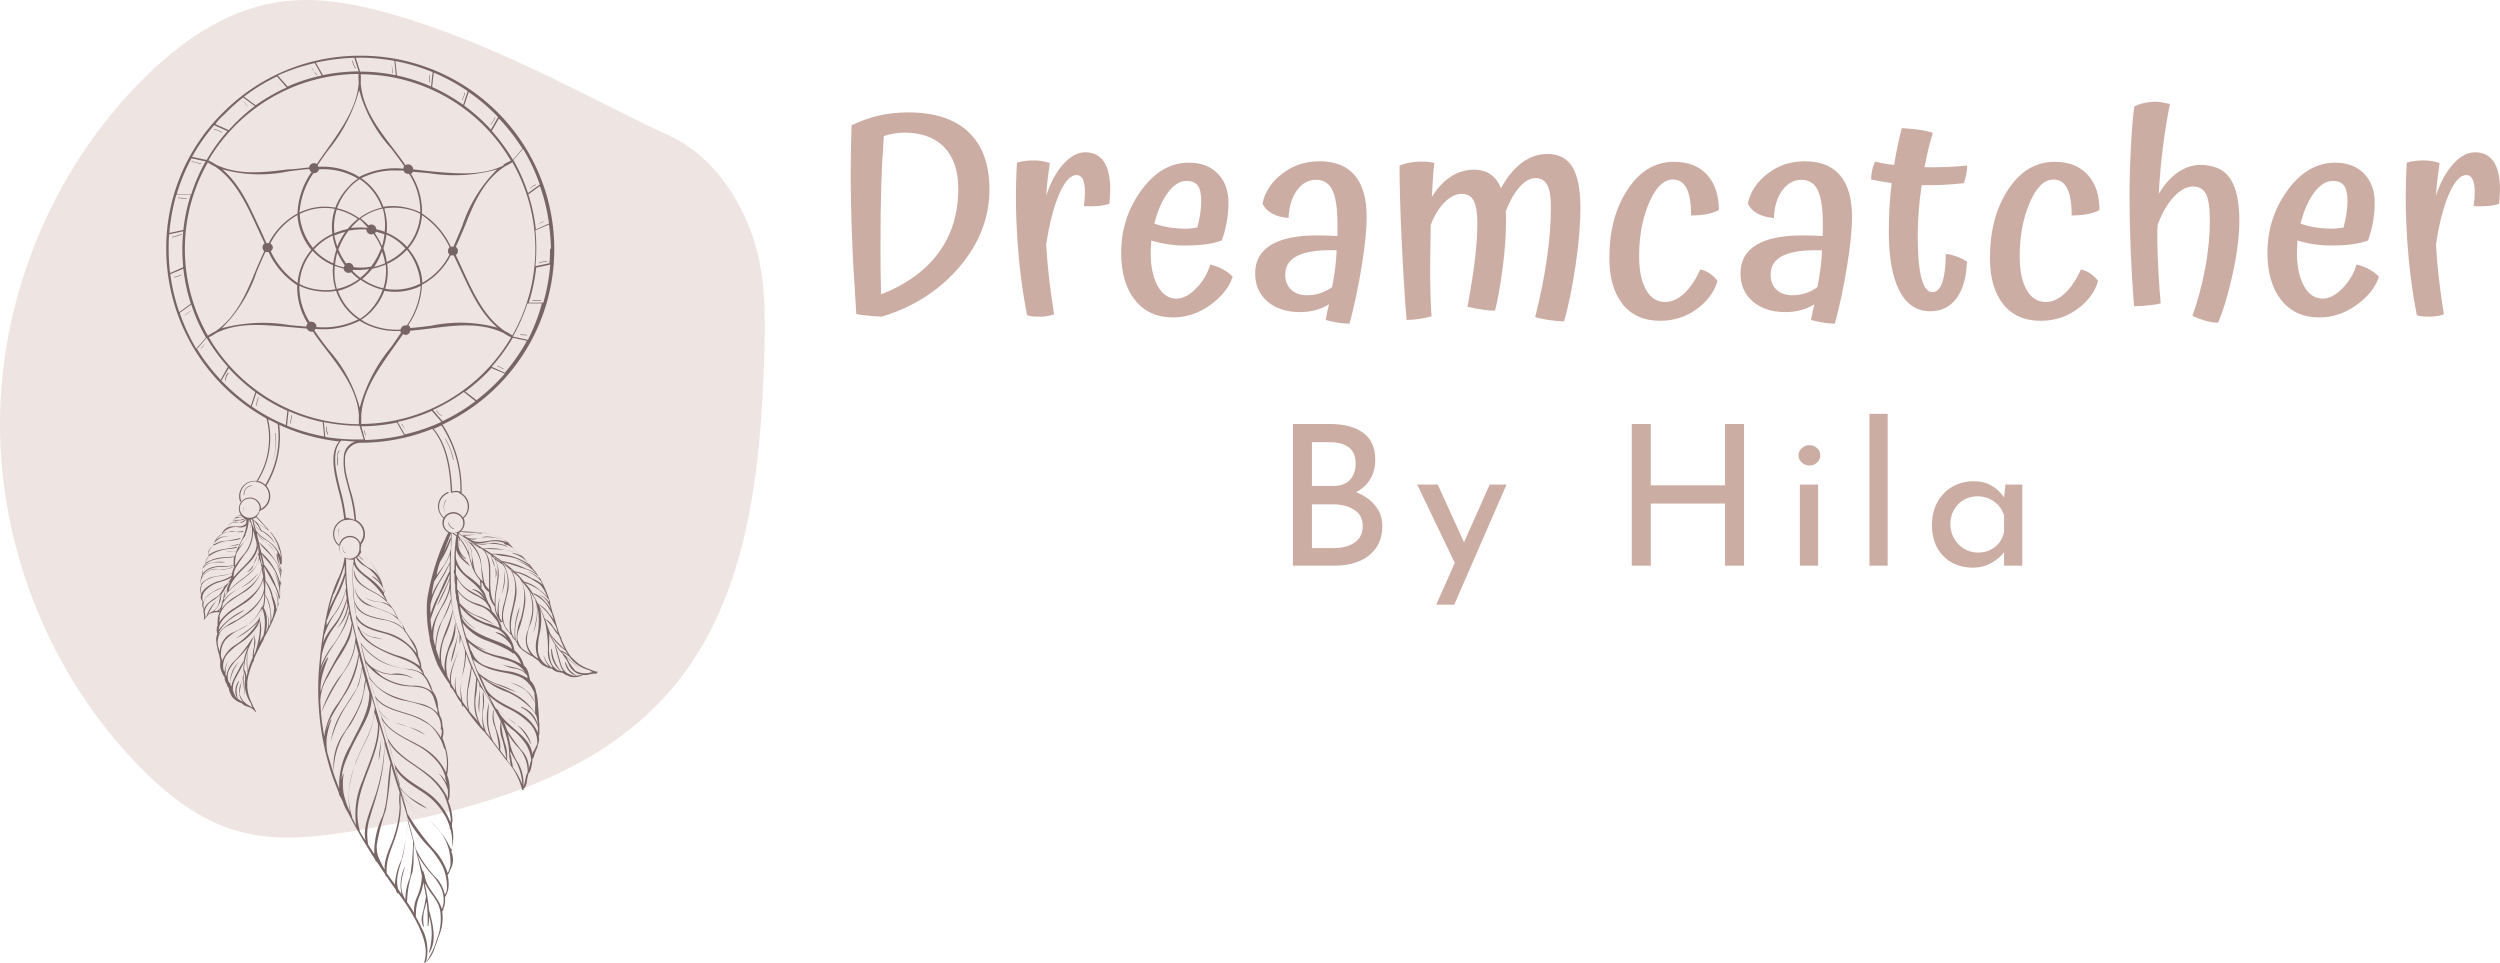 <svg viewBox="0 0 232.851 89.674" width="5000px" height="1925.567px" xmlns="http://www.w3.org/2000/svg" xmlns:xlink="http://www.w3.org/1999/xlink" preserveAspectRatio="none"><defs></defs><style>.a6izo4zJpcolorN80YzbAgL {fill:#CCADA4;fill-opacity:1;}.aD6z1nYkhcolorN80YzbAgL {fill:#CCADA4;fill-opacity:1;}.aEgCplTnV-colors-0N80YzbAgL {fill:#776464;fill-opacity:1;}.aNFkEeGMEccolors-0N80YzbAgL {fill:#CCADA4;fill-opacity:0.33;}</style><g opacity="1" transform="rotate(0 120.426 38.541)">
        <svg width="71.234" height="17.78" x="120.426" y="38.541" version="1.1" preserveAspectRatio="none" viewBox="4.16 -31 156.12 38.96">
          <g transform="matrix(1 0 0 1 0 0)" class="a6izo4zJpcolorN80YzbAgL"><path transform="" stroke="none" d="M17.04-15Q19.52-14.04 20.96-12.26Q22.40-10.48 22.40-8.12L22.40-8.12Q22.40-5.36 21.06-3.54Q19.72-1.72 17.54-0.86Q15.36 0 12.76 0L12.76 0L4.16 0L4.16-28.92L11.64-28.92Q16.08-28.92 18.52-27.10Q20.96-25.28 20.96-21.64L20.96-21.64Q20.96-19.36 19.94-17.66Q18.92-15.96 17.04-15L17.04-15ZM8.04-25.20L8.04-16.28L12.44-16.28Q14.68-16.28 15.82-17.56Q16.96-18.84 16.96-20.84L16.96-20.84Q16.96-23.04 15.60-24.12Q14.24-25.20 11.80-25.20L11.80-25.20L8.04-25.20ZM12.60-3.60Q15.12-3.60 16.76-4.74Q18.40-5.88 18.40-8.08L18.40-8.08Q18.40-10.36 16.62-11.44Q14.84-12.52 12.32-12.52L12.32-12.52L8.04-12.52L8.04-3.60L12.60-3.60Z"></path>
    <path transform="" stroke="none" d="M44.32-16.56L47.76-16.56L37.08 7.96L33.40 7.96L37.20-0.56L29.52-16.56L33.72-16.56L39.08-4.76L44.32-16.56Z"></path>
    <path transform="" stroke="none" d=""></path>
    <path transform="" stroke="none" d="M96.24-28.92L96.24 0L92.36 0L92.36-12.68L77.20-12.68L77.20 0L73.32 0L73.32-28.92L77.20-28.92L77.20-16.40L92.36-16.40L92.36-28.92L96.24-28.92Z"></path>
    <path transform="" stroke="none" d="M107.64-16.56L111.36-16.56L111.36 0L107.64 0L107.64-16.56ZM107.36-22.52Q107.36-23.40 108.04-24Q108.72-24.60 109.60-24.60L109.60-24.60Q110.48-24.60 111.14-24Q111.80-23.40 111.80-22.52L111.80-22.52Q111.80-21.64 111.14-21.04Q110.48-20.44 109.60-20.44L109.60-20.44Q108.72-20.44 108.04-21.04Q107.36-21.64 107.36-22.52L107.36-22.52Z"></path>
    <path transform="" stroke="none" d="M121.84-31L125.56-31L125.56 0L121.84 0L121.84-31Z"></path>
    <path transform="" stroke="none" d="M149.60-16.56L153.04-16.56L153.04 0L149.32 0L149.32-2.72Q148.44-1.56 146.76-0.58Q145.08 0.40 142.96 0.40L142.96 0.40Q140.60 0.40 138.70-0.62Q136.80-1.64 135.70-3.60Q134.60-5.56 134.60-8.28L134.60-8.28Q134.60-11 135.74-13.02Q136.88-15.04 138.82-16.14Q140.76-17.24 143.12-17.24L143.12-17.24Q145.24-17.24 146.80-16.32Q148.36-15.40 149.32-13.92L149.32-13.92L149.60-16.56ZM143.96-2.68Q146-2.68 147.46-3.82Q148.92-4.96 149.32-6.92L149.32-6.92L149.32-10.20Q148.84-11.96 147.32-13.06Q145.80-14.16 143.84-14.16L143.84-14.16Q142.36-14.16 141.10-13.44Q139.84-12.72 139.10-11.42Q138.36-10.12 138.36-8.48L138.36-8.48Q138.36-6.88 139.12-5.56Q139.88-4.24 141.16-3.46Q142.44-2.68 143.96-2.68L143.96-2.68Z"></path>
    <path transform="" stroke="none" d=""></path>
    </g>
        </svg>
      </g><g opacity="1" transform="rotate(0 79.234 9.474)">
        <svg width="153.617" height="20.667" x="79.234" y="9.474" version="1.1" preserveAspectRatio="none" viewBox="2.36 -30.2 234.88 31.6">
          <g transform="matrix(1 0 0 1 0 0)" class="aD6z1nYkhcolorN80YzbAgL"><path transform="" stroke="none" d="M22.12-17.72L22.12-17.72Q22.12-11.76 17.90-6.74Q13.68-1.72 6.84 0.40L6.84 0.40Q6.24 0.40 4.98 0.28Q3.72 0.16 3.16 0.04L3.16 0.04Q2.72-6.40 2.54-11.14Q2.36-15.88 2.36-20.32L2.36-20.32Q2.36-21.92 2.40-23.66Q2.44-25.40 2.48-26.84L2.48-26.84Q4.48-27.80 6.42-28.24Q8.36-28.68 10.52-28.68L10.52-28.68Q16.20-28.68 19.16-25.86Q22.12-23.04 22.12-17.72ZM7.08-25.32L7.08-25.32Q6.80-21.36 6.70-17.92Q6.60-14.48 6.60-8.80L6.60-8.80Q6.60-7.56 6.62-6.28Q6.64-5 6.68-2.76L6.68-2.76Q12.08-4.88 14.88-8.70Q17.68-12.52 17.68-17.76L17.68-17.76Q17.68-21.64 15.68-23.72Q13.68-25.80 9.92-25.80L9.92-25.80Q9.28-25.80 8.60-25.68Q7.92-25.56 7.08-25.32Z"></path>
    <path transform="" stroke="none" d="M30.20-9.84L30.20-9.84Q30.32-7.64 30.60-5.18Q30.88-2.72 31.32 0.08L31.32 0.08Q30.76 0.28 30.14 0.36Q29.52 0.44 28.88 0.40L28.88 0.40Q28.48 0.40 28.16 0.36Q27.84 0.32 27.48 0.20L27.48 0.20Q26.48-4.84 26.10-10.54Q25.72-16.24 26.04-21.52L26.04-21.52Q26.52-21.68 27.12-21.76Q27.72-21.84 28.44-21.84L28.44-21.84Q28.96-21.84 29.52-21.76Q30.08-21.68 30.72-21.48L30.72-21.48Q30.56-20.40 30.42-19.26Q30.28-18.12 30.20-16.80L30.20-16.80Q31.12-19.64 32.64-21.32Q34.16-23 35.76-23L35.76-23Q37.52-23 38.42-21.66Q39.32-20.32 39.32-17.68L39.32-17.68Q39.32-17.24 39.28-16.72Q39.24-16.20 39.20-15.68L39.20-15.68Q38.60-15.44 37.70-15.36Q36.80-15.28 35.56-15.32L35.56-15.32Q35.64-15.88 35.68-16.36Q35.72-16.84 35.72-17.32L35.72-17.32Q35.72-18.52 35.42-19.14Q35.12-19.76 34.52-19.76L34.52-19.76Q33.24-19.76 32.06-17.06Q30.88-14.36 30.20-9.84Z"></path>
    <path transform="" stroke="none" d="M45.60-12.84L45.60-12.84Q46.60-12.48 47.76-12.30Q48.92-12.12 50.08-12.12L50.08-12.12Q50.44-12.12 50.96-12.18Q51.48-12.24 51.72-12.28L51.72-12.28Q52.00-13.36 52.14-14.30Q52.28-15.24 52.28-16.04L52.28-16.04Q52.28-17.60 51.78-18.26Q51.28-18.92 50.20-18.92L50.20-18.92Q48.76-18.92 47.52-17.24Q46.28-15.56 45.60-12.84ZM53.56-7L53.56-7Q54.40-6.84 55.28-6.38Q56.16-5.92 56.76-5.28L56.76-5.28Q56.04-3.04 53.58-1.26Q51.12 0.52 48.28 0.52L48.28 0.52Q44.80 0.52 42.84-1.96Q40.88-4.44 40.88-8.68L40.88-8.68Q40.88-13.64 43.74-17.58Q46.60-21.52 50.52-21.52L50.52-21.52Q53.12-21.52 54.64-19.96Q56.16-18.40 56.16-15.80L56.16-15.80Q56.16-14.44 55.90-13Q55.64-11.56 55.20-10.44L55.20-10.44Q54.28-10.08 52.98-9.90Q51.68-9.72 49.84-9.72L49.84-9.72Q48.72-9.72 47.52-9.90Q46.32-10.08 45.16-10.44L45.16-10.44Q45.12-9.64 45.10-9.32Q45.08-9 45.08-8.72L45.08-8.72Q45.08-5.76 46.08-3.96Q47.08-2.16 48.76-2.16L48.76-2.16Q50.12-2.16 51.56-3.62Q53.00-5.08 53.56-7Z"></path>
    <path transform="" stroke="none" d="M75.84-13.80L75.84-13.80Q75.84-11.12 75.12-6.70Q74.40-2.28 73.40 1.40L73.40 1.40Q72.60 1.40 71.72 1.26Q70.84 1.12 70.00 0.88L70.00 0.88Q70.12 0.20 70.24-0.36Q70.36-0.92 70.48-1.36L70.48-1.36Q69.60-0.80 68.56-0.52Q67.52-0.24 66.36-0.24L66.36-0.24Q63.48-0.24 61.72-1.74Q59.96-3.24 59.96-5.76L59.96-5.76Q59.96-8.44 62.20-9.80Q64.44-11.16 68.80-11.16L68.80-11.16Q69.52-11.16 70.14-11.14Q70.76-11.12 71.68-11.08L71.68-11.08Q71.68-11.52 71.68-11.94Q71.68-12.36 71.68-12.76L71.68-12.76Q71.68-16.12 70.96-17.60Q70.24-19.08 68.64-19.08L68.64-19.08Q67.00-19.08 65.90-17.56Q64.80-16.04 64.72-13.64L64.72-13.64Q63.28-13.76 62.36-14.28Q61.44-14.80 61.00-15.68L61.00-15.68Q61.52-18.20 63.82-19.96Q66.12-21.72 69.08-21.72L69.08-21.72Q72.44-21.72 74.14-19.72Q75.84-17.72 75.84-13.80ZM64.24-5.56L64.24-5.56Q64.24-4.24 65.08-3.44Q65.92-2.64 67.36-2.64L67.36-2.64Q68.36-2.64 69.26-2.94Q70.16-3.24 70.92-3.80L70.92-3.80Q71.20-5.28 71.36-6.52Q71.52-7.76 71.56-9.04L71.56-9.04Q67.88-9.16 66.06-8.30Q64.24-7.44 64.24-5.56Z"></path>
    <path transform="" stroke="none" d="M106.28-15.12L106.28-15.12Q106.28-11.48 105.58-6.82Q104.88-2.16 103.96 1.08L103.96 1.08Q102.76 1.04 101.72 0.88Q100.68 0.72 99.84 0.48L99.84 0.48Q100.96-4 101.52-7.94Q102.08-11.88 102.08-15.16L102.08-15.16Q102.08-17.36 101.56-18.34Q101.04-19.32 99.88-19.32L99.88-19.32Q98.76-19.32 97.64-18.08Q96.52-16.84 95.64-14.60L95.64-14.60Q95.68-14.36 95.68-14.04Q95.68-13.72 95.68-13.04L95.68-13.04Q95.68-10.16 95.20-6.48Q94.72-2.80 94.12-0.44L94.12-0.44Q93.36-0.44 92.38-0.58Q91.40-0.72 90.20-1L90.20-1Q90.96-5.12 91.28-7.92Q91.60-10.72 91.60-12.92L91.60-12.92Q91.60-15.12 91.08-16.10Q90.56-17.08 89.40-17.08L89.40-17.08Q88.16-17.08 86.96-15.90Q85.76-14.72 84.96-12.64L84.96-12.64Q84.92-9.64 84.90-8.34Q84.88-7.04 84.88-6.04L84.88-6.04Q84.88-4.20 84.94-2.38Q85.00-0.56 85.08 0.36L85.08 0.36Q84.44 0.56 83.42 0.72Q82.40 0.88 81.52 0.88L81.52 0.88Q81.12-4.16 80.82-10.54Q80.52-16.92 80.52-21.08L80.52-21.08Q81.08-21.36 81.90-21.52Q82.72-21.68 83.56-21.68L83.56-21.68Q84.12-21.68 84.56-21.64Q85.00-21.60 85.48-21.48L85.48-21.48Q85.36-20.56 85.28-19.34Q85.20-18.12 85.12-16.64L85.12-16.64Q86.32-18.56 87.84-19.54Q89.36-20.52 91.08-20.52L91.08-20.52Q92.52-20.52 93.48-19.86Q94.44-19.20 94.96-17.88L94.96-17.88Q96.32-20.32 97.98-21.54Q99.64-22.76 101.60-22.76L101.60-22.76Q104.00-22.76 105.14-20.90Q106.28-19.04 106.28-15.12Z"></path>
    <path transform="" stroke="none" d="M126.00-14.76L126.00-14.76Q125.20-14.36 124.22-14.18Q123.24-14 122.04-14L122.04-14Q122.04-16.60 121.40-17.86Q120.76-19.12 119.44-19.12L119.44-19.12Q117.48-19.12 116.06-15.80Q114.64-12.48 114.64-8.20L114.64-8.20Q114.64-5.16 115.62-3.42Q116.60-1.68 118.36-1.68L118.36-1.68Q119.76-1.68 121.06-2.90Q122.36-4.12 123.36-6.32L123.36-6.32Q124.08-6.16 124.72-5.72Q125.36-5.28 125.80-4.68L125.80-4.68Q125.16-2.36 122.86-0.68Q120.56 1 117.64 1L117.64 1Q114.16 1 112.28-1.38Q110.40-3.76 110.40-7.96L110.40-7.96Q110.40-13.76 113.00-17.70Q115.60-21.64 119.60-21.64L119.60-21.64Q122.64-21.64 124.32-19.80Q126.00-17.96 126.00-14.76Z"></path>
    <path transform="" stroke="none" d="M144.96-13.80L144.96-13.80Q144.96-11.12 144.24-6.70Q143.52-2.28 142.52 1.40L142.52 1.40Q141.72 1.40 140.84 1.26Q139.96 1.12 139.12 0.88L139.12 0.88Q139.24 0.20 139.36-0.36Q139.48-0.92 139.60-1.36L139.60-1.36Q138.72-0.80 137.68-0.52Q136.64-0.24 135.48-0.24L135.48-0.24Q132.60-0.24 130.84-1.74Q129.08-3.24 129.08-5.76L129.08-5.76Q129.08-8.44 131.32-9.80Q133.56-11.16 137.92-11.16L137.92-11.16Q138.64-11.16 139.26-11.14Q139.88-11.12 140.80-11.08L140.80-11.08Q140.80-11.52 140.80-11.94Q140.80-12.36 140.80-12.76L140.80-12.76Q140.80-16.12 140.08-17.60Q139.36-19.08 137.76-19.08L137.76-19.08Q136.12-19.08 135.02-17.56Q133.92-16.04 133.84-13.64L133.84-13.64Q132.40-13.76 131.48-14.28Q130.56-14.80 130.12-15.68L130.12-15.68Q130.64-18.20 132.94-19.96Q135.24-21.72 138.20-21.72L138.20-21.72Q141.56-21.72 143.26-19.72Q144.96-17.72 144.96-13.80ZM133.36-5.56L133.36-5.56Q133.36-4.24 134.20-3.44Q135.04-2.64 136.48-2.64L136.48-2.64Q137.48-2.64 138.38-2.94Q139.28-3.24 140.04-3.80L140.04-3.80Q140.32-5.28 140.48-6.52Q140.64-7.76 140.68-9.04L140.68-9.04Q137.00-9.16 135.18-8.30Q133.36-7.44 133.36-5.56Z"></path>
    <path transform="" stroke="none" d="M158.32-8.52L158.32-8.52Q159.12-8.44 159.90-8.14Q160.68-7.84 161.32-7.44L161.32-7.44Q161.24-4.16 159.88-2.26Q158.52-0.36 156.08-0.36L156.08-0.36Q153.24-0.36 151.72-3.26Q150.20-6.16 150.20-11.64L150.20-11.64Q150.20-13.48 150.30-15.22Q150.40-16.96 150.60-18.60L150.60-18.60Q149.64-18.76 148.94-18.88Q148.24-19 147.68-19.12L147.68-19.12Q147.68-19.80 147.84-20.50Q148.00-21.20 148.24-21.68L148.24-21.68Q148.84-21.52 149.52-21.40Q150.20-21.28 150.96-21.20L150.96-21.20Q151.16-22.52 151.44-23.84Q151.72-25.16 152.04-26.44L152.04-26.44Q153.44-26.36 154.56-26.20Q155.68-26.04 156.48-25.76L156.48-25.76Q156.16-24.80 155.86-23.56Q155.56-22.32 155.28-20.88L155.28-20.88Q156.84-20.84 158.38-20.90Q159.92-20.96 161.36-21.12L161.36-21.12Q161.36-20.56 161.24-19.90Q161.12-19.24 160.88-18.60L160.88-18.60Q159.44-18.44 157.90-18.36Q156.36-18.28 154.88-18.32L154.88-18.32Q154.60-16.48 154.46-14.64Q154.32-12.80 154.32-11.08L154.32-11.08Q154.32-7.12 154.84-5.10Q155.36-3.08 156.40-3.08L156.40-3.08Q157.32-3.08 157.80-4.42Q158.28-5.76 158.32-8.52Z"></path>
    <path transform="" stroke="none" d="M180.20-14.76L180.20-14.76Q179.40-14.36 178.42-14.18Q177.44-14 176.24-14L176.24-14Q176.24-16.60 175.60-17.86Q174.96-19.12 173.64-19.12L173.64-19.12Q171.68-19.12 170.26-15.80Q168.84-12.48 168.84-8.20L168.84-8.20Q168.84-5.16 169.82-3.42Q170.80-1.68 172.56-1.68L172.56-1.68Q173.96-1.68 175.26-2.90Q176.56-4.12 177.56-6.32L177.56-6.32Q178.28-6.16 178.92-5.72Q179.56-5.28 180.00-4.68L180.00-4.68Q179.36-2.36 177.06-0.68Q174.76 1 171.84 1L171.84 1Q168.36 1 166.48-1.38Q164.60-3.76 164.60-7.96L164.60-7.96Q164.60-13.76 167.20-17.70Q169.80-21.64 173.80-21.64L173.80-21.64Q176.84-21.64 178.52-19.80Q180.20-17.96 180.20-14.76Z"></path>
    <path transform="" stroke="none" d="M200.12-13.20L200.12-13.20Q200.12-9.96 199.14-5.56Q198.16-1.16 197.08 1.28L197.08 1.28Q196.16 1.24 195.26 0.98Q194.36 0.72 193.44 0.32L193.44 0.32Q194.60-2.96 195.26-6.52Q195.92-10.08 195.92-13.16L195.92-13.16Q195.92-15.96 195.38-17.04Q194.84-18.12 193.48-18.12L193.48-18.12Q192.16-18.12 190.78-16.64Q189.40-15.16 188.48-12.64L188.48-12.64Q188.44-12.24 188.44-11.82Q188.44-11.40 188.44-10.52L188.44-10.52Q188.44-8.68 188.60-5.92Q188.76-3.16 188.92-1.48L188.92-1.48Q188.36-1.32 187.24-1.20Q186.12-1.08 185.12-1.08L185.12-1.08Q184.80-5.16 184.64-9.18Q184.48-13.20 184.48-16.76L184.48-16.76Q184.48-20.04 184.68-23.82Q184.88-27.60 185.16-29.52L185.16-29.52Q185.72-29.84 186.56-30.02Q187.40-30.20 188.28-30.20L188.28-30.20Q188.56-30.20 189.04-30.12Q189.52-30.04 190.24-29.88L190.24-29.88Q189.68-27.20 189.26-23.92Q188.84-20.64 188.64-17.08L188.64-17.08Q189.80-19.04 191.34-20.12Q192.88-21.20 194.56-21.20L194.56-21.20Q197.48-21.20 198.80-19.28Q200.12-17.36 200.12-13.20Z"></path>
    <path transform="" stroke="none" d="M208.84-12.84L208.84-12.84Q209.84-12.48 211-12.30Q212.16-12.12 213.32-12.12L213.32-12.12Q213.68-12.12 214.20-12.18Q214.72-12.24 214.96-12.28L214.96-12.28Q215.24-13.36 215.38-14.30Q215.52-15.24 215.52-16.04L215.52-16.04Q215.52-17.60 215.02-18.26Q214.52-18.92 213.44-18.92L213.44-18.92Q212-18.92 210.76-17.24Q209.52-15.56 208.84-12.84ZM216.80-7L216.80-7Q217.64-6.84 218.52-6.38Q219.40-5.92 220-5.28L220-5.28Q219.28-3.04 216.82-1.26Q214.36 0.52 211.52 0.52L211.52 0.52Q208.04 0.52 206.08-1.96Q204.12-4.44 204.12-8.68L204.12-8.68Q204.12-13.64 206.98-17.58Q209.84-21.52 213.76-21.52L213.76-21.52Q216.36-21.52 217.88-19.96Q219.40-18.40 219.40-15.80L219.40-15.80Q219.40-14.44 219.14-13Q218.88-11.56 218.44-10.44L218.44-10.44Q217.52-10.08 216.22-9.90Q214.92-9.72 213.08-9.72L213.08-9.72Q211.96-9.72 210.76-9.90Q209.56-10.08 208.40-10.44L208.40-10.44Q208.36-9.64 208.34-9.32Q208.32-9 208.32-8.72L208.32-8.72Q208.32-5.76 209.32-3.96Q210.32-2.16 212-2.16L212-2.16Q213.36-2.16 214.80-3.62Q216.24-5.08 216.80-7Z"></path>
    <path transform="" stroke="none" d="M228.12-9.84L228.12-9.84Q228.24-7.64 228.52-5.18Q228.80-2.72 229.24 0.08L229.24 0.08Q228.68 0.28 228.06 0.36Q227.44 0.44 226.80 0.40L226.80 0.40Q226.40 0.40 226.08 0.36Q225.76 0.32 225.40 0.20L225.40 0.20Q224.40-4.84 224.02-10.54Q223.64-16.24 223.96-21.52L223.96-21.52Q224.44-21.68 225.04-21.76Q225.64-21.84 226.36-21.84L226.36-21.84Q226.88-21.84 227.44-21.76Q228-21.68 228.64-21.48L228.64-21.48Q228.48-20.40 228.34-19.26Q228.20-18.12 228.12-16.80L228.12-16.80Q229.04-19.64 230.56-21.32Q232.08-23 233.68-23L233.68-23Q235.44-23 236.34-21.66Q237.24-20.32 237.24-17.68L237.24-17.68Q237.24-17.24 237.20-16.72Q237.16-16.20 237.12-15.68L237.12-15.68Q236.52-15.44 235.62-15.36Q234.72-15.28 233.48-15.32L233.48-15.32Q233.56-15.88 233.60-16.36Q233.64-16.84 233.64-17.32L233.64-17.32Q233.64-18.52 233.34-19.14Q233.04-19.76 232.44-19.76L232.44-19.76Q231.16-19.76 229.98-17.06Q228.80-14.36 228.12-9.84Z"></path>
    </g>
        </svg>
      </g><g opacity="1" transform="rotate(0 0 0)">
        <svg width="71.234" height="78.009" x="0" y="0" version="1.1" preserveAspectRatio="none" viewBox="26.948 20 146.104 160">
          <g transform="matrix(1 0 0 1 0 0)"><g><path d="M96.081 178.489c21.674-3.687 44.54-9.895 58.899-26.539 14.704-17.045 17.257-41.194 17.954-63.713.266-8.195.333-16.63-2.629-24.266-2.961-7.636-8.035-14.683-15.772-18.194-12.127-5.504-30.47-16.117-48.978-21.934-8.326-2.64-17.067-4.778-25.66-3.424C69.807 22.02 61 28.283 53.838 35.555c-16.976 17.178-26.845 41.177-26.89 65.333s9.702 48.196 26.57 65.472c5.3 5.437 11.49 10.313 18.775 12.394 7.69 2.189 15.906 1.1 23.788-.265z" data-color="1" class="aNFkEeGMEccolors-0N80YzbAgL"></path></g></g>
        </svg>
      </g><g opacity="1" transform="rotate(0 15.483 5.189)">
        <svg width="40.268" height="84.486" x="15.483" y="5.189" version="1.1" preserveAspectRatio="none" viewBox="0.34 0.71 39.15 82.14">
          <g transform="matrix(1 0 0 1 0 0)" class="aEgCplTnV-colors-0N80YzbAgL"><title>dreamcatcher</title><path d="M26.83,44.79a1.64,1.64,0,0,0,.23.49C26.94,45,26.85,44.86,26.83,44.79Z"></path><path d="M6.88,44.92a4.75,4.75,0,0,1-.92.21s0,0,0,0A3.68,3.68,0,0,0,6.86,45,0.08,0.08,0,0,0,6.88,44.92Z"></path><path d="M17.83,44.91l0.08-.09A1,1,0,0,0,16,45l0.09,0.08A0.9,0.9,0,0,1,17.83,44.91Z"></path><path d="M8.47,39.31l0.06-.1-0.18,0A1.4,1.4,0,0,0,6.94,40.6a1.42,1.42,0,0,0,.11.54L7.13,41a1.25,1.25,0,0,1-.08-0.44,1.3,1.3,0,0,1,1.3-1.3H8.47Z"></path><path d="M8.59,39.33l0.06-.1-0.12,0-0.06.1Z"></path><path d="M8.73,41.95l0.13,0a0.65,0.65,0,0,0,0-.13l-0.12,0Z"></path><path d="M7.31,41.63a0.55,0.55,0,0,0,.21.54,0,0,0,0,0,0,0,0.49,0.49,0,0,1-.19-0.49S7.32,41.59,7.31,41.63Z"></path><path d="M16.36,45.15a0.48,0.48,0,0,0,.18.6s0.06,0,0-.05a0.43,0.43,0,0,1-.17-0.53A0,0,0,1,0,16.36,45.15Z"></path><path d="M26.39,43.57s0.05,0,0-.05A0.62,0.62,0,0,1,25.94,43s-0.06,0-.05,0A0.65,0.65,0,0,0,26.39,43.57Z"></path><path d="M25.61,35.44a6.07,6.07,0,0,1,.71,1.87s0.06,0,.05,0a6.13,6.13,0,0,0-.72-1.88S25.6,35.41,25.61,35.44Z"></path><path d="M16,36.46a0.61,0.61,0,0,0-.17.44,6.53,6.53,0,0,0,0,.9s0.06,0,.05,0c0-.23,0-0.45,0-0.67a0.78,0.78,0,0,1,.16-0.64S16.06,36.45,16,36.46Z"></path><path d="M10,37.32a4.74,4.74,0,0,0,.22-2.44s-0.06,0-.05,0A4.8,4.8,0,0,1,10,37.3S10,37.35,10,37.32Z"></path><path d="M14.87,34.29a0,0,0,0,0-.05,0,2,2,0,0,0,.11.71S15,35,15,35A1.92,1.92,0,0,1,14.87,34.29Z"></path><path d="M18.31,34.64s-0.06,0-.05,0a2.76,2.76,0,0,0,.11.44s0.07,0,.05,0A2.07,2.07,0,0,1,18.31,34.64Z"></path><path d="M21.71,34.06s-0.07,0-.05,0a6.22,6.22,0,0,0,.41.63s0.06,0,0,0A5.13,5.13,0,0,1,21.71,34.06Z"></path><path d="M25.31,33.32a1.6,1.6,0,0,1-.5-0.5s-0.07,0-.05,0a1.67,1.67,0,0,0,.53.53S25.34,33.34,25.31,33.32Z"></path><path d="M28.45,31.51a2.76,2.76,0,0,1-.56-0.43,0,0,0,0,0,0,0,2.9,2.9,0,0,0,.58.44A0,0,0,0,0,28.45,31.51Z"></path><path d="M30.89,29.07a6.11,6.11,0,0,0-.57-0.3,0,0,0,1,0,0,.05,5.3,5.3,0,0,1,.57.3S30.92,29.09,30.89,29.07Z"></path><path d="M33,26c-0.19-.07-0.41,0-0.6-0.07,0,0-.05,0,0,0.05,0.19,0.07.41,0,.6,0.07C33,26.05,33,26,33,26Z"></path><path d="M33.5,22.89h0.79a0,0,0,0,0,0-.05H33.5A0,0,0,0,0,33.5,22.89Z"></path><path d="M34.1,19.5a1.94,1.94,0,0,1,.73-0.13,0,0,0,0,0,0-.05,2,2,0,0,0-.74.13S34.07,19.52,34.1,19.5Z"></path><path d="M34,16a2,2,0,0,1,.49-0.24s0-.06,0-0.05A1.72,1.72,0,0,0,34,16,0,0,0,1,0,34,16Z"></path><path d="M33.28,12.77a1.06,1.06,0,0,1,.54-0.34s0-.06,0-0.05a1.12,1.12,0,0,0-.55.36S33.26,12.8,33.28,12.77Z"></path><path d="M31.77,9.65a1.21,1.21,0,0,1,.45-0.54,0,0,0,0,0,0,0,1.17,1.17,0,0,0-.47.58A0,0,0,0,0,31.77,9.65Z"></path><path d="M29.75,6.94a3.41,3.41,0,0,0,.39-0.64s0-.05-0.05,0a3,3,0,0,1-.38.63S29.73,7,29.75,6.94Z"></path><path d="M27.15,4.72a2.72,2.72,0,0,0,.26-0.65s0-.05-0.05,0a2.24,2.24,0,0,1-.25.64S27.14,4.74,27.15,4.72Z"></path><path d="M24.22,3.09a4.14,4.14,0,0,1,0-.64,0,0,0,0,0-.05,0,4.36,4.36,0,0,0,0,.66S24.22,3.13,24.22,3.09Z"></path><path d="M20.8,2.28s0.06,0,.05,0a1.86,1.86,0,0,0-.15-0.84s-0.06,0,0,0A1.87,1.87,0,0,1,20.8,2.28Z"></path><path d="M17.52,1.83a1.38,1.38,0,0,1-.28-0.67,0,0,0,0,0-.05,0,1.4,1.4,0,0,0,.28.7S17.54,1.86,17.52,1.83Z"></path><path d="M13.93,2.46s0.07,0,.05,0c-0.1-.24-0.38-0.38-0.46-0.63a0,0,0,0,0,0-.05h0a0,0,0,0,0,0,0A6.81,6.81,0,0,0,13.93,2.46Z"></path><path d="M10.35,3.1a2,2,0,0,1,.42.43,0,0,0,0,0,0,0,1.76,1.76,0,0,0-.43-0.44S10.31,3.09,10.35,3.1Z"></path><path d="M7.73,5.35a0,0,0,0,0,0,0C7.62,5.16,7.48,5,7.33,4.84s-0.06,0,0,0A5.88,5.88,0,0,0,7.73,5.35Z"></path><path d="M4.67,7.39a2.91,2.91,0,0,1,.69.27s0.05,0,0-.05a2.82,2.82,0,0,0-.71-0.27S4.64,7.38,4.67,7.39Z"></path><path d="M2.66,10.33c0.28,0,.55.14,0.83,0.2,0,0,.05,0,0-0.05-0.28-.06-0.55-0.17-0.85-0.2C2.62,10.27,2.62,10.32,2.66,10.33Z"></path><path d="M2.18,13.64c-0.25,0-.5-0.08-0.76-0.08a0,0,0,0,0,0,.05c0.26,0,.5.08,0.76,0.08C2.21,13.7,2.21,13.64,2.18,13.64Z"></path><path d="M1.74,16.89c-0.31,0-.57.22-0.88,0.22a0,0,0,0,0,0,.05c0.31,0,.57-0.2.88-0.22C1.77,16.95,1.77,16.89,1.74,16.89Z"></path><path d="M1.69,20.53a2,2,0,0,1-.64.21,0,0,0,0,0,0,.05,1.92,1.92,0,0,0,.66-0.22S1.72,20.52,1.69,20.53Z"></path><path d="M2.51,23.83a4.62,4.62,0,0,0-.5.38,0,0,0,1,0,.05,0,3.74,3.74,0,0,1,.5-0.38S2.53,23.79,2.51,23.83Z"></path><path d="M3.9,26.76c-0.18.13-.24,0.36-0.41,0.49s0,0.06,0,0,0.23-.36.4-0.49C4,26.79,3.93,26.75,3.9,26.76Z"></path><path d="M5.92,29.43a1.18,1.18,0,0,0-.26.72s0.06,0,.05,0A1.2,1.2,0,0,1,6,29.46,0,0,0,1,0,5.92,29.43Z"></path><path d="M8.66,31.66a3.25,3.25,0,0,0-.18.74s0.06,0,.05,0a3.69,3.69,0,0,1,.18-0.73S8.66,31.63,8.66,31.66Z"></path><path d="M11.66,33.29c0,0.24-.09.48-0.09,0.72a0,0,0,0,0,.05,0c0-.24.09-0.48,0.09-0.72C11.71,33.25,11.66,33.25,11.66,33.29Z"></path><path d="M16,43.5a1,1,0,0,0,.14,1.08,0,0,0,0,0,0,0,0.94,0.94,0,0,1-.13-1S16,43.48,16,43.5Z"></path><path d="M25.69,40.92a1,1,0,0,0,0,1.26s0.06,0,0,0a1,1,0,0,1,0-1.19S25.71,40.88,25.69,40.92Z"></path><path d="M8.11,39.67s0-.06,0-0.05a0.77,0.77,0,0,0-.74.88s0.06,0,.05,0A0.72,0.72,0,0,1,8.11,39.67Z"></path><path d="M10.79,46.77a0,0,0,0,0,0,0A3.73,3.73,0,0,0,10,44.1l0.05,0.06a0,0,0,0,0,0,0,1.62,1.62,0,0,0-.33-0.38c-0.37-.47-0.8-0.9-1.2-1.35a1,1,0,0,0,.28-0.51L8.73,42A0.9,0.9,0,0,1,7,41.71a0.84,0.84,0,0,1,.13-0.45l0.07-.1h0a0.89,0.89,0,0,1,1.6.55,0.63,0.63,0,0,1,0,.13l0.12,0V41.72a1,1,0,0,0-1-1,1,1,0,0,0-.74.33h0a0.79,0.79,0,0,0-.08.1,1,1,0,0,0-.18.57,1,1,0,0,0,.19.59,0.77,0.77,0,0,0-.27.08,0.94,0.94,0,0,0-.49.52v0a0.06,0.06,0,0,1,0,0s0,0,0,0a0.67,0.67,0,0,1,.18-0.1h0l0.09,0a0.06,0.06,0,0,1,0,.08h0a1.25,1.25,0,0,0-.77.46s0,0,0,0a1.84,1.84,0,0,1,.54-0.37A2.3,2.3,0,0,1,7,43a0.62,0.62,0,0,0,.59-0.32h0c0,0.12,0,.23,0,0.35a0.72,0.72,0,0,1-.66.3c-0.22,0-.43,0-0.64,0a1.09,1.09,0,0,0-.81.45l-0.07.09A0.45,0.45,0,0,0,5.4,44a1.61,1.61,0,0,0-.74.86,0.87,0.87,0,0,0,0,.08l-0.06.14-0.16.14a1,1,0,0,0-.25.82,0.82,0.82,0,0,0-.29.67h0a1,1,0,0,0-.31.89l0,0a0.07,0.07,0,0,0,0,0,0.77,0.77,0,0,1,0,.13,1.2,1.2,0,0,0-.08.9,1.05,1.05,0,0,0,0,.87,0.56,0.56,0,0,0,.08.59l0,0a0.24,0.24,0,0,0,.05.08,0.73,0.73,0,0,0,.09.64,0.06,0.06,0,0,0,0,0,0.91,0.91,0,0,0,0,.37,1.06,1.06,0,0,1,0,.6,0,0,0,0,0,.05,0,0.4,0.4,0,0,0,.06-0.1c0.13-.12.23-0.25,0.35-0.38A1.55,1.55,0,0,1,5,51.1l0.19,0A1.62,1.62,0,0,0,5,51.9H5a1.1,1.1,0,0,0,0,.37,1.14,1.14,0,0,0-.07.64,0.41,0.41,0,0,0,0,.09s0,0,0,0l0,0H5A0,0,0,0,0,5,53a1.24,1.24,0,0,0-.13.72s0,0,0,0a3.23,3.23,0,0,0,.09.57,3.26,3.26,0,0,0,.18.68,2.07,2.07,0,0,0,.1.49s0,0,0,0a0.71,0.71,0,0,0,0,.18,1.48,1.48,0,0,0,.15.92l0,0a1,1,0,0,0,.23.41,1.13,1.13,0,0,0,.23.69,0,0,0,0,0,0,0,0.2,0.2,0,0,1,0,.08,0.78,0.78,0,0,0,.15.22,1.34,1.34,0,0,0,.15.5,1.47,1.47,0,0,0,.18.34,1.78,1.78,0,0,0,.82.53,0,0,0,0,0,0,0,2.28,2.28,0,0,0,.32.24L8,59.76l0.08,0.05h0L8.31,60a0.68,0.68,0,0,0,.17.18,0,0,0,0,0,0,0C8.45,60,8.34,59.86,8.27,59.73a4.7,4.7,0,0,1-.21-0.47h0a3.44,3.44,0,0,1-.38-1.58,0.14,0.14,0,0,0,0-.06s0,0,0,0,0,0,0,0l0-.19a4.63,4.63,0,0,1,.1-0.59,0,0,0,0,0,0,0,0.19,0.19,0,0,1,0,0c0.06-.23.13-0.48,0.21-0.7a6.08,6.08,0,0,1,.23-0.59s0,0,0,0,0.07,0,.06,0V55.35c0.25-.59.55-1.15,0.85-1.71h0a0,0,0,0,0,0,0,1.79,1.79,0,0,0,.08-0.23c0.14-.26.29-0.53,0.42-0.79l0,0,0.06-.13a10.47,10.47,0,0,0,.76-1.92l0,0a1,1,0,0,0,.09-0.44c0-.1,0-0.2.06-0.3a0.84,0.84,0,0,0,.05-0.26,0.07,0.07,0,0,1,0,0s0,0,0,0,0-.22,0-0.33l0-.23c0-.24,0-0.47.06-0.71h0a5.34,5.34,0,0,0,0-.9,2.81,2.81,0,0,0-.19-0.74,1.7,1.7,0,0,1-.18-0.86h0a0,0,0,0,1,0,0s0,0,0,0a0.82,0.82,0,0,0,.15.31,3.94,3.94,0,0,1,.15.56l0,0s0,0,0,.05S10.78,46.76,10.79,46.77ZM7.11,42.35l0.14,0.14a4.37,4.37,0,0,0-.58,0A1.53,1.53,0,0,1,7.11,42.35Zm-0.72.49,0.13-.18a1.45,1.45,0,0,1,.77-0.15L7.43,42.6a1.1,1.1,0,0,1-.64.14A0.86,0.86,0,0,0,6.39,42.84ZM6.62,43a0.1,0.1,0,0,0,0-.08,0.12,0.12,0,0,0-.07-0.06,2.9,2.9,0,0,1,.58-0.08,0.7,0.7,0,0,0,.33-0.13l0.1,0A1.11,1.11,0,0,1,6.62,43Zm3.17,0.9a4.24,4.24,0,0,1,.75,1.44c-0.11-.16-0.25-0.31-0.36-0.47A2.6,2.6,0,0,0,9.47,44a5.18,5.18,0,0,0-.53-0.33,3,3,0,0,0-.28-0.51l-0.11-.14c0.37,0.28.81,0.48,1.18,0.76ZM8.48,42.5c0.33,0.37.7,0.7,1,1.06a5.32,5.32,0,0,1-1.32-.91A1,1,0,0,0,8.48,42.5ZM8,42.7l0.12,0c0.15,0.64.31,1.29,0.45,1.94a0.87,0.87,0,0,0,0-.08,1.75,1.75,0,0,1,0-.18A15.85,15.85,0,0,0,8,42.85a0.32,0.32,0,0,1,0-.13,0,0,0,0,0,0,0H8Zm0.48,1a0.44,0.44,0,0,0,.08.15s0,0,0,0A1.63,1.63,0,0,1,8.43,43.69Zm0.71,4.08c0-.26-0.07-0.51-0.12-0.77a1.24,1.24,0,0,0,0-.16c0,0.1,0,.2.05,0.3s0.06,0.42.08,0.64A0,0,0,0,0,9.14,47.78Zm0,0.09c0,0.11,0,.23,0,0.33,0-.08,0-0.18,0-0.26A0.11,0.11,0,0,0,9.18,47.87ZM9,46.83l-0.15-.77a1.26,1.26,0,0,0,0-.24c0.08,0.33.16,0.67,0.22,1A0,0,0,0,0,9,46.83Zm-0.06.09S9,47,9,47c-0.2,1.28-1.3,2-2.34,2.65a3.92,3.92,0,0,0-1.3,1.15,2.3,2.3,0,0,0,.08-0.33,1.29,1.29,0,0,0,0-.14A3.58,3.58,0,0,1,7.06,48.9a3.55,3.55,0,0,0,1.61-1.34s0,0,0,0a5.7,5.7,0,0,1-2.11,1.59,3.35,3.35,0,0,0-1,.86s0-.05,0-0.08l0-.08a2.2,2.2,0,0,1,.33-0.51,0,0,0,0,0,0,0,0,0,0,0,0,0,0l0.34-.37c0.43-.41.93-0.74,1.38-1.12a3.12,3.12,0,0,0,1.16-1.56C8.85,46.46,8.91,46.69,8.94,46.93ZM8.79,45.72l0,0C8.72,45.47,8.66,45.23,8.6,45V44.92c0.07,0.29.14,0.58,0.21,0.87A0.1,0.1,0,0,0,8.79,45.72Zm-0.07,0a6.76,6.76,0,0,0-.49,1.13,1,1,0,0,1-.58.64s0,0,0,0a3,3,0,0,0,1-1.78c0,0.11,0,.2.07,0.32C8.82,47,7.6,47.78,7,48.26a7.32,7.32,0,0,0-1,.9c0.22-1.11,1.26-1.85,2-2.69a2.79,2.79,0,0,0,.68-1.35C8.65,45.32,8.68,45.51,8.72,45.69ZM6.17,48.18l0.17-.31v0A3.32,3.32,0,0,0,6.17,48.18Zm0.18-.23s0,0,0,0l-0.08.11v0Zm-0.14.22v0h0v0Zm0.66-2.81c0.08-.23.18-0.44,0.29-0.66C7.43,44.16,8.08,43.62,8,43H8L8.06,43.2A3.26,3.26,0,0,1,7.24,46a7.76,7.76,0,0,0-.66.9,3.2,3.2,0,0,1,.14-1.17,13.57,13.57,0,0,1,.95-1.36A1.23,1.23,0,0,0,8,43.28C8.17,44.13,7.33,44.68,6.87,45.35ZM6.59,47.28s0,0,0,0a0.37,0.37,0,0,1,0-.13,16.93,16.93,0,0,1,1.12-1.62,3.14,3.14,0,0,0,.48-1.87c0.09,0.28.17,0.56,0.24,0.85a0,0,0,0,0,0,0c0.4,0.95-.53,1.9-1.14,2.52C7,47.3,6.72,47.6,6.45,47.92a1.45,1.45,0,0,1,.12-0.71Zm1.28-4.57h0a1.24,1.24,0,0,1,0,.18L8,43H8a1.59,1.59,0,0,1-.54,1.17,3.68,3.68,0,0,0,.35-1.44H7.87Zm-3.7,3.41s0,0,0,0,0,0,0-.05a3.44,3.44,0,0,1,1.87-.69,6.49,6.49,0,0,0,.69-0.11l0-.09-0.37.08c-0.32.06-.64,0.09-1,0.16a2.84,2.84,0,0,0-1.2.52l0,0c0-.11,0-0.22,0-0.33A1,1,0,0,1,4.79,45a2.83,2.83,0,0,1,1.26-.37,4.05,4.05,0,0,0,1-.16l0-.08a11.69,11.69,0,0,1-1.65.28,2.41,2.41,0,0,0-.79.33,0.36,0.36,0,0,1,0,0,0.12,0.12,0,0,1,0-.06h0s0.06-.1.08-0.13a5.65,5.65,0,0,1,.49-0.39,1.21,1.21,0,0,1,.89-0.11s0,0,0,0a1.2,1.2,0,0,0-1.25.29A2,2,0,0,1,5.46,44a1.75,1.75,0,0,1,1.16-.18,1.47,1.47,0,0,0,.69,0l0-.08a4.72,4.72,0,0,1-1.42.08,1.42,1.42,0,0,0-.48.17,0,0,0,0,1,0,0l0,0A1.56,1.56,0,0,1,7,43.43a1,1,0,0,0,.57-0.14L7.68,43c0-.1,0-0.21,0-0.31h0A5.26,5.26,0,0,1,7,44.9c-0.11.23-.23,0.48-0.32,0.73H6.43a7.74,7.74,0,0,0-.77-0.09s0,0,0,0a9.76,9.76,0,0,0,1,.12c0,0.13-.08.26-0.12,0.38-0.42.08-.91,0.06-1.22,0.11A3.22,3.22,0,0,0,4,46.58l-0.09.07A1,1,0,0,1,4.17,46.11Zm-0.66,2a1.69,1.69,0,0,1,.79-0.8,2.36,2.36,0,0,1,1.05-.09,2.17,2.17,0,0,0,1-.18,0.14,0.14,0,0,1,0-.06,1.6,1.6,0,0,1-.55.19,6.92,6.92,0,0,1-1,0A1.4,1.4,0,0,0,3.58,48l0.05-.16a0,0,0,0,0,0-.05A1.45,1.45,0,0,1,4,47.35,2.31,2.31,0,0,1,5.28,47a6.17,6.17,0,0,0,1.15-.11s0,0,0-.06C5.87,47,5.14,46.85,4.61,47a1.72,1.72,0,0,0-1,.63,0.32,0.32,0,0,0,0-.18s0,0,0-.07v0h0V47.34a1,1,0,0,1,0-.15,1.38,1.38,0,0,1,.83-0.55c0.41-.1.85,0,1.26-0.07,0,0,0,0,0,0a3.36,3.36,0,0,0-1.61.15,1.24,1.24,0,0,0-.38.28,1.73,1.73,0,0,1,.16-0.21,1.81,1.81,0,0,1,.81-0.43A5.91,5.91,0,0,1,6,46.17a3.92,3.92,0,0,0,.49-0.06,2.17,2.17,0,0,0,0,.93,1.55,1.55,0,0,0-.17.5,3,3,0,0,1-.72.19c-0.32.06-.64,0.09-1,0.17a2,2,0,0,0-1.07.61,0.15,0.15,0,0,0-.05.08A3.85,3.85,0,0,1,3.51,48.16Zm0,0.59a1.2,1.2,0,0,1,.54-0.55,3.11,3.11,0,0,1,1.15-.33,4.2,4.2,0,0,0,1.08-.26,0.91,0.91,0,0,0,0,.15l0,0.06A3.79,3.79,0,0,1,5,48.31a3.49,3.49,0,0,0-.91.47,1.85,1.85,0,0,0-.58.64A1.18,1.18,0,0,1,3.54,48.74Zm0.13,1.41,0-.08a1,1,0,0,1,0-.44h0a1,1,0,0,1,.18-0.38,2.8,2.8,0,0,1,.71-0.58c0.53-.32,1.24-0.34,1.73-0.71-0.09.18-.19,0.33-0.29,0.5a2.11,2.11,0,0,1-.82.52,4.56,4.56,0,0,0-.84.47,1.59,1.59,0,0,0-.59.74Zm0.1,0.62a1.06,1.06,0,0,1,.18-0.91,2.46,2.46,0,0,1,.74-0.6,7.94,7.94,0,0,0,1-.51l-0.36.59a0,0,0,0,0,0,0s0,0,0,0a1.16,1.16,0,0,1-.51.47,6,6,0,0,0-.54.39A1.65,1.65,0,0,0,3.77,50.78ZM3.9,51.61a3.26,3.26,0,0,0-.08-0.54,1.37,1.37,0,0,1,.72-1,6.12,6.12,0,0,0,.74-0.6L5,50s0,0,0,0A3,3,0,0,0,4,51.42H4Zm1-.62L4.69,51h0a2.12,2.12,0,0,0,.64-1.46h0a1.89,1.89,0,0,0-.21.67,1.18,1.18,0,0,1-.53.79s0,0,0,0l0,0a1.36,1.36,0,0,0-.47.33,5.17,5.17,0,0,1,.88-1.36H5A17.35,17.35,0,0,0,6.1,48.27h0c-0.06.1-.12,0.2-0.17,0.31,0-.08.09-0.15,0.14-0.23l0,0.09a1.78,1.78,0,0,0-.2.57A1.27,1.27,0,0,1,6,48.57s0,0,0,0a1.51,1.51,0,0,0-.18.78l0.07-.18v0.1a3.15,3.15,0,0,0-.27.38c0-.19.05-0.38,0.07-0.56h0a2.75,2.75,0,0,0-.18.8,2,2,0,0,0-.15.5,2.24,2.24,0,0,0-.06.23A0.84,0.84,0,0,1,4.89,51Zm0.19,0a0.72,0.72,0,0,0,.15-0.17h0a0,0,0,1,0,0,0,0.25,0.25,0,0,1,0-.08h0v0.14a0.47,0.47,0,0,1,0,.07Zm0.08,0.8a1.25,1.25,0,0,0,0-.35A2.31,2.31,0,0,1,6,50.22a15.47,15.47,0,0,1,1.31-.88A3.56,3.56,0,0,0,9,47.16c0,0.24.08,0.49,0.12,0.74C8.86,49.23,7.62,50,6.56,50.7A4.44,4.44,0,0,0,5.15,52,1.58,1.58,0,0,1,5.17,51.75Zm2.22-.88a6.18,6.18,0,0,0-2.31,1.8c0.12-1.14,1.4-1.77,2.25-2.35a4.12,4.12,0,0,0,1.8-2.23c0,0.23.05,0.46,0.07,0.69h0a0,0,0,0,0,0,0c0,1.3-1.51,2.37-2.5,3a4.22,4.22,0,0,0-1.59,1.16,0.44,0.44,0,0,1,0-.1,4.1,4.1,0,0,1,1-1.1c0.42-.32.89-0.55,1.31-0.87h0ZM5.19,54.69a3.32,3.32,0,0,1-.11-0.38C5,54.12,5,53.94,5,53.75a2.09,2.09,0,0,1,.25-0.85,2,2,0,0,1,.83-0.64,11.47,11.47,0,0,0,1.5-.93,4.1,4.1,0,0,0,1.63-2c0,0.14,0,.29,0,0.44s-0.05.46-.08,0.69a0,0,0,0,0,0,0,4.35,4.35,0,0,1-1.22,1.66A11.66,11.66,0,0,1,6.24,53,2,2,0,0,0,5.19,54.69Zm3.94-4.08c0,0.05,0,.11,0,0.16l0,0A0.59,0.59,0,0,1,9.13,50.62ZM5.38,55.39c0-.08-0.05-0.16-0.07-0.23a2.15,2.15,0,0,1,.37-1.51,4,4,0,0,1,1.38-1,3.91,3.91,0,0,0,2-2.23c-0.05.32-.12,0.63-0.18,1h0c-0.11.16-.16,0.33-0.28,0.49a4.75,4.75,0,0,1-.66.64,15.29,15.29,0,0,1-1.34.94s0,0.05,0,0a5.83,5.83,0,0,0,1.51-1A6.12,6.12,0,0,0,8.66,52,6.74,6.74,0,0,1,6.5,54.13,2.82,2.82,0,0,0,5.42,55.5,0.32,0.32,0,0,1,5.38,55.39Zm0.33,1.39,0-.05c0-.17,0-0.35,0-0.52a5.36,5.36,0,0,1,.23-0.68s0,0,0,0a2.44,2.44,0,0,0-.33,1l0,0-0.08-.2a1.7,1.7,0,0,1,.37-1.46,6.23,6.23,0,0,1,1.28-1.06,5.1,5.1,0,0,0,1.46-1.52,12.26,12.26,0,0,1-.49,1.19s0,0-.05,0a11.06,11.06,0,0,1-1.75,2.2,2.35,2.35,0,0,0-.57,1.23A0.71,0.71,0,0,0,5.71,56.78Zm0.63,0.64a1.3,1.3,0,0,0-.09.42l-0.11-.16,0-.07h0a3.26,3.26,0,0,1,.78-2,0,0,0,0,0,0,0,2.32,2.32,0,0,0-.76,2A0.69,0.69,0,0,0,6,57.42a1.41,1.41,0,0,1,0-1,3.88,3.88,0,0,1,.77-1.07,11.81,11.81,0,0,0,1-1.11l-0.08.17a4.37,4.37,0,0,0-.32,1.1h0a6.16,6.16,0,0,0-.53.91A7.42,7.42,0,0,0,6.34,57.42Zm0.47,1.51a4,4,0,0,1-.11-0.78,2.39,2.39,0,0,1,.25-0.8s0-.05-0.05,0a1.45,1.45,0,0,0-.13,1.57,0.77,0.77,0,0,1-.12-0.12,3.3,3.3,0,0,1-.27-0.61,0.35,0.35,0,0,1,0-.13v0h0a1.65,1.65,0,0,1,.18-0.83c0.26-.55.61-1.08,0.84-1.66a6.26,6.26,0,0,0-.08,1.19,0.19,0.19,0,0,1,0-.08s0,0,0,0A3.81,3.81,0,0,1,7,57.82a2,2,0,0,0,0,.9,1.24,1.24,0,0,0,.36.55A5.26,5.26,0,0,1,6.81,58.93ZM8,59.35l0,0a1.59,1.59,0,0,0,.13.35l0,0-0.06,0a2.5,2.5,0,0,0-.29-0.18,1.78,1.78,0,0,1-.79-1A5.18,5.18,0,0,1,7.31,57c0,0.55.08,1.11,0.14,1.67,0,0,0,0,0,0,0-.78-0.12-1.56-0.12-2.34,0.06,0.18.11,0.38,0.15,0.57a2.73,2.73,0,0,1,0,.28A3.09,3.09,0,0,0,8,59.35ZM7.59,57a0.72,0.72,0,0,1,0-.14,1.29,1.29,0,0,0-.2-0.59,5,5,0,0,1,.32-1.62,5.46,5.46,0,0,0,0,1.92C7.65,56.73,7.62,56.88,7.59,57Zm0.68-2.69a3.65,3.65,0,0,0-.1.9,7.59,7.59,0,0,0-.45,1.24,9.93,9.93,0,0,1,0-1.87c0.09-.23.19-0.47,0.3-0.71s0.19-.42.28-0.64A5.82,5.82,0,0,1,8.27,54.34Zm0,0.64c0-.25.05-0.49,0.09-0.75a1.56,1.56,0,0,0-.07-1c0.18-.44.35-0.89,0.49-1.33h0a4.84,4.84,0,0,1,0,1.26,9.44,9.44,0,0,1-.28,1.28C8.46,54.6,8.38,54.78,8.29,55Zm0.84-1.72c-0.08.22-.22,0.4-0.31,0.6a6,6,0,0,0,.1-0.74,2.9,2.9,0,0,0-.09-1.31,1.22,1.22,0,0,0,0-.17c0.08-.28.15-0.55,0.22-0.84a3.73,3.73,0,0,1,.24,1.1c0,0.13,0,.23,0,0.33l0,0A5.31,5.31,0,0,1,9.13,53.27Zm0.6-1-0.08.17a1.74,1.74,0,0,0-.19-1.14s0,0,0,0a1.84,1.84,0,0,1,0,1.51s0,0,0,0a1.77,1.77,0,0,0-.09.18,3.57,3.57,0,0,0,.1-1.11,2,2,0,0,0-.28-1.13h0a4.66,4.66,0,0,0,.13-1.14A4.24,4.24,0,0,1,9.73,52.26ZM9.85,52v0S9.85,52,9.85,52Zm0-.08a3.72,3.72,0,0,0-.05-0.87,3.17,3.17,0,0,0-.5-1.54c0-.16,0-0.32,0-0.48a5.29,5.29,0,0,0,0-.73,4.9,4.9,0,0,1,.57,1.32,0.53,0.53,0,0,1,0,.06c0.08,0.35.2,0.69,0.24,1A3.23,3.23,0,0,1,9.84,51.94Zm0.7-1.83c0,0.09,0,.17-0.07.25a2.13,2.13,0,0,0-.38-1.27s0,0,0,0a2.44,2.44,0,0,1,.32,1.51c0,0.1-.07.2-0.09,0.3A3.89,3.89,0,0,0,10,49.7a3.45,3.45,0,0,0-.67-1.46,11,11,0,0,0-.15-1.29c0.31,0.53.59,1.05,0.88,1.6A3.15,3.15,0,0,1,10.54,50.11Zm0.06-1.28a4.34,4.34,0,0,0-.51-1.34s-0.05,0,0,0a5.32,5.32,0,0,1,.54,2.31,3.89,3.89,0,0,0-.35-1,7.14,7.14,0,0,0-1.1-2c-0.06-.34-0.13-0.68-0.22-1A1,1,0,0,1,9.1,46l0.33,0.38a5.55,5.55,0,0,1,.74,1,4.55,4.55,0,0,1,.46,1.6C10.62,49,10.62,48.88,10.6,48.83Zm0.13,0.12a0.14,0.14,0,0,0,0-.06h0v0.06Zm0-.14a5.6,5.6,0,0,0-1.8-3.11c-0.07-.29-0.14-0.59-0.21-0.9,0.38,0.52.9,0.95,1.31,1.46a3.78,3.78,0,0,1,.71,1.48,3.68,3.68,0,0,0-.42-0.85s-0.06,0,0,0A3.27,3.27,0,0,1,10.72,48.8Zm0-1.67a4.36,4.36,0,0,1,.08.58,4.1,4.1,0,0,0-.55-1.2,7.47,7.47,0,0,0-1.54-1.74c-0.06-.22-0.11-0.44-0.16-0.68a1,1,0,0,0,0-.15,1.92,1.92,0,0,0,.77.82,3.9,3.9,0,0,1,1.15,1.46h0C10.5,46.52,10.64,46.82,10.71,47.13Zm-0.33-1.43s0,0,0,0a1.26,1.26,0,0,0,0,.39A3.56,3.56,0,0,0,9.67,45a3.75,3.75,0,0,1-1.15-1.14,3,3,0,0,0,.94.77,2.85,2.85,0,0,1,1,1.13ZM10,45c-0.52-.52-1.29-0.74-1.58-1.46h0l-0.2-.8L8.25,42.8a3.07,3.07,0,0,1,.6.85A1,1,0,0,1,8.31,43h0a0.94,0.94,0,0,0,.6.7l0,0.05L9,43.85s0-.06,0-0.09A3.83,3.83,0,0,1,10.26,45h0l0.12,0.14a1.61,1.61,0,0,1,.27.5,5.34,5.34,0,0,1,.1.53A3.22,3.22,0,0,0,10,45Z"></path><path d="M26.21,70.49a1.86,1.86,0,0,0,0-.3,0.28,0.28,0,0,1,0-.08s0.05,0,.05,0a4.76,4.76,0,0,0-.39-1.92A1.24,1.24,0,0,0,26,67.68V67.45a3.76,3.76,0,0,0-.23-1.62,5.13,5.13,0,0,0-.18-2.64s0,0,0,0a3.11,3.11,0,0,0-.24-0.68,1.62,1.62,0,0,0,0-1.09h0a1.74,1.74,0,0,0-.26-1A1.24,1.24,0,0,0,25,60a3.79,3.79,0,0,1-.06-0.52h0s0,0,0,0a2.31,2.31,0,0,0-.48-1.23s0,0,0,0a3.93,3.93,0,0,0-.78-1.52,0,0,0,0,0,0,0,1.14,1.14,0,0,0-.24-0.55,2.2,2.2,0,0,0-.28-1.07,2.59,2.59,0,0,0-.72-1.66A5.07,5.07,0,0,0,22,52.81a1.85,1.85,0,0,0-.32-0.64,1.74,1.74,0,0,0-.31-0.38A6.27,6.27,0,0,0,21,51v0L21,51a4.34,4.34,0,0,0-.66-0.85,0,0,0,0,0,0,0,2.58,2.58,0,0,0-.28-0.64s0,0,0,0,0-.18,0-0.26a0,0,0,0,0,0,0A0.61,0.61,0,0,0,20,49a4.9,4.9,0,0,0-.85-2c-0.33-.5-0.84-0.94-1.2-1.45a1.13,1.13,0,0,0,0-.29A1.18,1.18,0,0,0,18,44.94a1.4,1.4,0,0,0-.47-2.18v0A10.9,10.9,0,0,0,17,40c-0.08-.31-0.17-0.6-0.23-0.9A5.86,5.86,0,0,1,16.54,37a1.47,1.47,0,0,1,1.31-1.24H17.9a17.48,17.48,0,0,0,6.54-1.26c1.23,1.43,1.58,3.62,1.67,5.66h0a0.55,0.55,0,0,0,0,.12l0.11,0h0a1.19,1.19,0,0,1,.35-0.05,1.41,1.41,0,0,1,.42.07,0.55,0.55,0,0,0,0-.12,1.35,1.35,0,0,0-.41-0.06,1.19,1.19,0,0,0-.35.05c-0.08-2-.44-4.23-1.67-5.67l0.7-.31a10.68,10.68,0,0,1,1.72,6,0.55,0.55,0,0,0,0,.12l0.11,0a0.55,0.55,0,0,0,0-.12,10.84,10.84,0,0,0-1.73-6.08A17.52,17.52,0,0,0,17.9.71h0A17.44,17.44,0,0,0,5.5,5.84,17.2,17.2,0,0,0,.34,18.2,17.55,17.55,0,0,0,9.42,33.56a7.16,7.16,0,0,1-.9,5.65l0.12,0a7.34,7.34,0,0,0,.92-5.59l0.87,0.44a8.44,8.44,0,0,1-1.12,5.51,1.45,1.45,0,0,0-.67-0.36l-0.06.1a1.31,1.31,0,0,1,.68.36,0.35,0.35,0,0,1,.06-0.09h0a0.35,0.35,0,0,1-.06.09l0.08,0.08h0a1.28,1.28,0,0,1,.3.83,1.29,1.29,0,0,1-.77,1.18,0.65,0.65,0,0,1,0,.13,1.4,1.4,0,0,0,.54-2.23h0a8.62,8.62,0,0,0,1.16-5.53A17.3,17.3,0,0,0,16,35.64a2.37,2.37,0,0,0-.17.23c-0.67,1.1-.25,2.75.15,4.36a14.28,14.28,0,0,1,.47,2.43v0a1.41,1.41,0,0,0-1,1.35,1.38,1.38,0,0,0,.54,1.1L16,45a1.28,1.28,0,0,1-.45-1,1.3,1.3,0,0,1,1-1.25V42.72h0v0.06a1.47,1.47,0,0,1,.34-0.05,1.32,1.32,0,0,1,.54.12v0A1.3,1.3,0,0,1,18.19,44a1.29,1.29,0,0,1-.28.8h0l-0.08.09a0.58,0.58,0,0,1,0,.11,0.88,0.88,0,0,1,0,.26,0.9,0.9,0,1,1-1.79,0,0.34,0.34,0,0,1,0-.09h0a0.57,0.57,0,0,1,0-.12L16,45l0,0.12h0a1,1,0,0,0,0,.16,1,1,0,0,0,.49.86,6.26,6.26,0,0,1-.63,2,15.81,15.81,0,0,0-.79,2.27,34.67,34.67,0,0,0-.82,5,24.68,24.68,0,0,0,1.12,10.5c0.18,0.52.39,1,.6,1.56a0.87,0.87,0,0,0,.19.44l0.19,0.41a3.54,3.54,0,0,0,.42.88c0.74,1.47,1.59,2.9,2.48,4.29l0.08,0.21a0,0,0,0,0,.08,0c0.24,0.38.51,0.78,0.77,1.16a1.51,1.51,0,0,0,.05.18,0,0,0,0,0,.08,0l0.13,0.21c0.22,0.32.44,0.64,0.67,0.95a2.23,2.23,0,0,0,.13.33,0.06,0.06,0,0,0,.1,0,19.87,19.87,0,0,1,1.54,2.38c0.61,1.16,1.27,2.61.8,3.94a0.09,0.09,0,0,0,0,0l-0.08,0s0,0,0,0a0.41,0.41,0,0,0,.26-0.08s0,0.05.07,0a3.56,3.56,0,0,0,.74-1.3c0.11-.3.23-0.61,0.32-0.94a4.19,4.19,0,0,0,.34-2.32A1.72,1.72,0,0,0,25.45,78l0-.09a0,0,0,0,0,0,0,2,2,0,0,0,.13-1,1.93,1.93,0,0,0,.22-0.46,1.51,1.51,0,0,0,.1-0.43,3.22,3.22,0,0,0-.08-1.1A3.42,3.42,0,0,0,26,74.6c0-.06.05-0.12,0.07-0.18a1.83,1.83,0,0,0,.08-1.65,0.76,0.76,0,0,0,.07-0.15,0.09,0.09,0,0,0,0,0,0.79,0.79,0,0,0,0-.15v0s0-.06,0-0.08A3.9,3.9,0,0,0,26.21,70.49Zm-7.86-35L18,34.27a16.46,16.46,0,0,0,3.23-.34l0.64,1.13A17.62,17.62,0,0,1,18.35,35.51ZM17.77,3.15c-0.15,2.2-1.54,4.17-2.89,6.07-0.31.44-.61,0.86-0.9,1.3a0.46,0.46,0,0,0-.26-0.08,0.45,0.45,0,0,0-.44.39C12.67,10.88,12,11,11.39,11c-2.2.28-4.47,0.57-6.54-.42a6.09,6.09,0,0,0-.69-0.39A15.87,15.87,0,0,1,17.75,2.36C17.75,2.63,17.75,2.89,17.77,3.15ZM18,33.26c0.15-2.2,1.54-4.17,2.89-6.07,0.31-.44.61-0.85,0.9-1.28A0.42,0.42,0,0,0,22,26a0.45,0.45,0,0,0,.44-0.39c0.62-.05,1.26-0.13,1.9-0.21,2.2-.28,4.47-0.57,6.54.42a6.09,6.09,0,0,0,.69.39A15.87,15.87,0,0,1,18,34.06C18,33.78,18,33.52,18,33.26ZM13.49,24.8a0.46,0.46,0,0,0-.18,0,6.06,6.06,0,0,1-.91-3c0-.08,0-0.18,0-0.26a4.49,4.49,0,0,0,.9.34,6.06,6.06,0,0,0,1.5.2A4.62,4.62,0,0,0,15.72,22a5.2,5.2,0,0,0,2,2.59,7.15,7.15,0,0,1-3.78.69s0,0,0-.05A0.45,0.45,0,0,0,13.49,24.8ZM13,25.24l-1.46-.13a14.34,14.34,0,0,0-6.17.28,12.87,12.87,0,0,0,3.16-5.11c0.26-.61.51-1.22,0.79-1.79l0.14,0,0.15,0a7.12,7.12,0,0,0,2.59,3c0,0.12,0,.23,0,0.34a6.14,6.14,0,0,0,.95,3.12,0.44,0.44,0,0,0-.13.31h0ZM9.77,17.71A6.12,6.12,0,0,1,12,15.27l0.23-.13a4.71,4.71,0,0,0,.15,1,5.45,5.45,0,0,0,1.1,2.15,5.19,5.19,0,0,0-1.24,3A7.05,7.05,0,0,1,9.8,18.41,0.46,0.46,0,0,0,10,18.08,0.5,0.5,0,0,0,9.77,17.71Zm7.08,1.77a0.45,0.45,0,0,0-.21.05,5.71,5.71,0,0,1-.71-1.27c0-.1.08-0.21,0.12-0.31a6.3,6.3,0,0,1,.8-1.4l0.33-.05A6.62,6.62,0,0,1,18,16.44l0.46,0v0a0.45,0.45,0,0,0,.45.45,0.39,0.39,0,0,0,.19-0.05,5.85,5.85,0,0,1,.71,1.26c0,0.1-.08.21-0.12,0.31a6.3,6.3,0,0,1-.8,1.4l-0.32.05a5.72,5.72,0,0,1-1.26,0v0A0.46,0.46,0,0,0,16.85,19.47Zm-1.1-1.21a6.19,6.19,0,0,0-.28,1.24,4.9,4.9,0,0,1-1.75-1.26A5.29,5.29,0,0,1,15.41,17,5.6,5.6,0,0,0,15.75,18.26ZM15.56,17a5.8,5.8,0,0,1,1-.34,6.22,6.22,0,0,0-.71,1.28L15.84,18A6.11,6.11,0,0,1,15.56,17Zm0.29,1.55a6.41,6.41,0,0,0,.66,1.14,0.44,0.44,0,0,0-.09.18,5,5,0,0,1-.79-0.24A5.07,5.07,0,0,1,15.85,18.5Zm3.37-1.72a0.4,0.4,0,0,0,.1-0.18,5.55,5.55,0,0,1,.78.24,6.39,6.39,0,0,1-.22,1.07A6.25,6.25,0,0,0,19.23,16.79Zm0.61,1.73,0.05-.13a5.75,5.75,0,0,1,.28,1.07,5.8,5.8,0,0,1-1,.34A5.85,5.85,0,0,0,19.84,18.52ZM20,18.14a6.19,6.19,0,0,0,.28-1.24A4.9,4.9,0,0,1,22,18.16a5.29,5.29,0,0,1-1.69,1.23A5.73,5.73,0,0,0,20,18.14Zm0.3-1.41a5.51,5.51,0,0,0-.22-2.18,4.79,4.79,0,0,1,.86-0.08,5.72,5.72,0,0,1,1.46.19,4,4,0,0,1,.94.37,5.07,5.07,0,0,1-1.19,3A5.1,5.1,0,0,0,20.28,16.73Zm-0.16-.07a5.19,5.19,0,0,0-.78-0.23A0.44,0.44,0,0,0,18.9,16a0.4,0.4,0,0,0-.24.08,6.36,6.36,0,0,0-.71-0.63,5,5,0,0,1,2-.9A5.48,5.48,0,0,1,20.12,16.66Zm-1.59-.44a0.34,0.34,0,0,0,0,.08,6.49,6.49,0,0,0-1.34,0l-0.14,0a4.94,4.94,0,0,1,.8-0.77A6.61,6.61,0,0,1,18.53,16.22Zm-1.77.18a6.36,6.36,0,0,0-1.21.38,5,5,0,0,1,.21-2.14,5.37,5.37,0,0,1,1.91.85A5.87,5.87,0,0,0,16.76,16.4Zm-1.38.44a5.53,5.53,0,0,0-1.77,1.27,5.42,5.42,0,0,1-1.05-2.07,4.16,4.16,0,0,1-.15-1,5,5,0,0,1,3.18-.46A5.19,5.19,0,0,0,15.38,16.85ZM13.6,18.38a5.1,5.1,0,0,0,1.85,1.3,5.51,5.51,0,0,0,.22,2.18,4.79,4.79,0,0,1-.86.08,5.72,5.72,0,0,1-1.46-.19,4,4,0,0,1-.94-0.37A5.07,5.07,0,0,1,13.6,18.38Zm2,1.36a6.69,6.69,0,0,0,.8.24,0.45,0.45,0,0,0,.68.33,5,5,0,0,0,.71.62,5,5,0,0,1-2,.9A5.35,5.35,0,0,1,15.61,19.74Zm1.6,0.45a0.44,0.44,0,0,0,.05-0.08l0.48,0a5.55,5.55,0,0,0,.84-0.06l0.14,0a4.94,4.94,0,0,1-.8.77A5,5,0,0,1,17.21,20.19ZM19,20a6.36,6.36,0,0,0,1.21-.38A5,5,0,0,1,20,21.77a5.37,5.37,0,0,1-1.91-.85A6.26,6.26,0,0,0,19,20Zm1.37-.45a5.53,5.53,0,0,0,1.77-1.27,5.42,5.42,0,0,1,1.05,2.07,4.16,4.16,0,0,1,.15,1,5.07,5.07,0,0,1-3.18.46A5.07,5.07,0,0,0,20.35,19.56Zm1.89-1.4a5.19,5.19,0,0,0,1.24-3A7.13,7.13,0,0,1,26,18.06a0.45,0.45,0,0,0-.15.33,0.47,0.47,0,0,0,.14.33,6,6,0,0,1-2.23,2.42l-0.23.13a4.71,4.71,0,0,0-.15-1A5.58,5.58,0,0,0,22.24,18.16Zm1.26,3.29,0.3-.17a6.21,6.21,0,0,0,2.28-2.48,0.54,0.54,0,0,0,.17,0h0.1c0.22,0.44.42,0.9,0.64,1.35,0.89,1.92,1.79,3.91,3.33,5.2a12.78,12.78,0,0,0-6-.18c-0.64.08-1.27,0.16-1.89,0.21a0.47,0.47,0,0,0-.19-0.27A7.05,7.05,0,0,0,23.5,21.45ZM26.35,18H26.26l-0.15,0a7.18,7.18,0,0,0-2.61-3c0-.12,0-0.23,0-0.34a6.34,6.34,0,0,0-1-3.25,0.42,0.42,0,0,0,.17-0.19l1.48,0.13A14.34,14.34,0,0,0,30.31,11a12.87,12.87,0,0,0-3.16,5.11C26.89,16.75,26.63,17.36,26.35,18Zm-3-3.36c0,0.08,0,.18,0,0.26a4.49,4.49,0,0,0-.9-0.34A5.55,5.55,0,0,0,20,14.39a5.2,5.2,0,0,0-2-2.59,6.58,6.58,0,0,1,3.29-.69h0.53a0.45,0.45,0,0,0,.43.3h0.08A6.27,6.27,0,0,1,23.34,14.59Zm-3.49-.17a5.3,5.3,0,0,0-2.05.95,5.67,5.67,0,0,0-2-.9,5.44,5.44,0,0,1,1.26-2,4.25,4.25,0,0,1,.79-0.63A5.12,5.12,0,0,1,19.85,14.43Zm-2.9-2a5.57,5.57,0,0,0-1.31,2,5.16,5.16,0,0,0-3.24.44,7.12,7.12,0,0,1,1.26-3.56h0.07A0.45,0.45,0,0,0,14.17,11a6.15,6.15,0,0,1,3.31.72l0.22,0.13A3.61,3.61,0,0,0,17,12.41ZM12.23,15l-0.3.17a6.31,6.31,0,0,0-2.31,2.51l-0.11,0-0.1,0C9.18,17.18,9,16.71,8.75,16.23,7.86,14.31,7,12.33,5.42,11a12.78,12.78,0,0,0,6,.18c0.64-.08,1.26-0.16,1.87-0.21a0.47,0.47,0,0,0,.21.28A6.86,6.86,0,0,0,12.23,15Zm3.66,7A5.3,5.3,0,0,0,17.94,21a5.67,5.67,0,0,0,2,.9,5.44,5.44,0,0,1-1.26,2,4.25,4.25,0,0,1-.79.63A5.11,5.11,0,0,1,15.89,22Zm2.9,2a5.57,5.57,0,0,0,1.31-2,5.12,5.12,0,0,0,1,.09,5.37,5.37,0,0,0,2.29-.53,7.11,7.11,0,0,1-1.26,3.57H22a0.45,0.45,0,0,0-.44.38,6.18,6.18,0,0,1-3.3-.72L18,24.61A4.72,4.72,0,0,0,18.78,24ZM31,25.64c-1.83-1.23-2.84-3.41-3.81-5.53-0.21-.46-0.42-0.91-0.63-1.35a0.45,0.45,0,0,0,0-.74c0.28-.59.54-1.21,0.8-1.83C28.17,14.13,29.06,12,31,10.74a6.8,6.8,0,0,0,.68-0.39,15.81,15.81,0,0,1,0,15.69A7.3,7.3,0,0,0,31,25.64Zm-0.1-15c-2,1-4.38.74-6.7,0.53L22.7,11v0a0.45,0.45,0,0,0-.45-0.45,0.4,0.4,0,0,0-.24.08c-0.36-.53-0.76-1.05-1.16-1.58-1.35-1.77-2.73-3.58-2.9-5.87a6.17,6.17,0,0,0,0-.79,15.84,15.84,0,0,1,13.6,7.83A5.08,5.08,0,0,0,30.85,10.59ZM20.71,9.11c0.41,0.54.81,1.07,1.18,1.6a0.44,0.44,0,0,0-.08.23,7.14,7.14,0,0,0-4,.75l-0.29-.18a6.37,6.37,0,0,0-3.41-.74,0.43,0.43,0,0,0-.06-0.14c0.29-.44.6-0.88,0.92-1.32a14.37,14.37,0,0,0,2.84-5.49A12.64,12.64,0,0,0,20.71,9.11ZM4.78,10.76C6.61,12,7.62,14.18,8.59,16.29c0.22,0.48.44,0.95,0.66,1.41a0.45,0.45,0,0,0-.19.37,0.45,0.45,0,0,0,.16.34c-0.28.58-.54,1.19-0.8,1.81-0.85,2.05-1.74,4.16-3.63,5.45a5.49,5.49,0,0,0-.68.39,15.81,15.81,0,0,1,0-15.69A5.16,5.16,0,0,0,4.78,10.76ZM4.87,25.82c2-1,4.38-.74,6.7-0.53l1.51,0.13a0.45,0.45,0,0,0,.42.28l0.13,0c0.38,0.58.82,1.15,1.26,1.72,1.35,1.77,2.73,3.58,2.9,5.87a6.17,6.17,0,0,0,0,.79A15.84,15.84,0,0,1,4.2,26.21,5.32,5.32,0,0,0,4.87,25.82ZM15,27.29c-0.44-.57-0.86-1.14-1.25-1.71a0.51,0.51,0,0,0,.11-0.13,7.34,7.34,0,0,0,4-.74l0.29,0.18a6.36,6.36,0,0,0,3.38.74,0.53,0.53,0,0,0,.07.16c-0.29.44-.59,0.86-0.9,1.31a14.37,14.37,0,0,0-2.84,5.49A12.72,12.72,0,0,0,15,27.29ZM21.94,35l-0.64-1.13a16.27,16.27,0,0,0,3.09-1l0.87,1A16.75,16.75,0,0,1,21.94,35Zm3.41-1.21-0.86-1a16.06,16.06,0,0,0,2.8-1.63L28.34,32A17.66,17.66,0,0,1,25.35,33.81Zm3.07-1.9-1-.77A16.51,16.51,0,0,0,29.79,29L31,29.5A17.38,17.38,0,0,1,28.43,31.91ZM31,29.42l-1.19-.54a16.09,16.09,0,0,0,1.91-2.63L33,26.53A17.7,17.7,0,0,1,31,29.42Zm2-3-1.27-.28a16.31,16.31,0,0,0,1.32-3h1.31A17,17,0,0,1,33.09,26.44Zm1.39-3.35H33.17a16.07,16.07,0,0,0,.67-3.17l1.27-.27A16.83,16.83,0,0,1,34.48,23.09Zm0.7-4.89c0,0.44,0,.89-0.05,1.32l-1.27.27c0.05-.52.08-1.05,0.08-1.59a15.47,15.47,0,0,0-.08-1.66L35,16A18.9,18.9,0,0,1,35.18,18.2ZM35,15.91l-1.19.53a15.83,15.83,0,0,0-.68-3.17l1.05-.76A16.44,16.44,0,0,1,35,15.91Zm-0.85-3.52-1.05.76a16.26,16.26,0,0,0-1.33-3l0.88-1A16.9,16.9,0,0,1,34.17,12.39ZM32.6,9.13l-0.87,1a16.32,16.32,0,0,0-1.91-2.61l0.65-1.13A18.09,18.09,0,0,1,32.6,9.13ZM30.39,6.27L29.74,7.4a15.66,15.66,0,0,0-2.42-2.17L27.73,4A16.9,16.9,0,0,1,30.39,6.27ZM27.64,3.92L27.23,5.16a16.71,16.71,0,0,0-2.81-1.62l0.14-1.3A17.41,17.41,0,0,1,27.64,3.92ZM24.46,2.2L24.32,3.5a15.48,15.48,0,0,0-3.09-1L21.09,1.2A16.78,16.78,0,0,1,24.46,2.2Zm-6.6-1.31A17.46,17.46,0,0,1,21,1.18l0.13,1.3a15.84,15.84,0,0,0-3.23-.33L17.5,0.9h0.37Zm-0.49,0,0.39,1.24a16.46,16.46,0,0,0-3.23.34L13.89,1.34A18.11,18.11,0,0,1,17.38.9Zm-3.59.48,0.64,1.13a16.27,16.27,0,0,0-3.09,1l-0.88-1A17,17,0,0,1,13.79,1.38ZM10.37,2.59l0.87,1A16.13,16.13,0,0,0,8.44,5.2L7.38,4.42A16.94,16.94,0,0,1,10.37,2.59ZM5.63,6A17.42,17.42,0,0,1,7.3,4.49L8.36,5.27A16,16,0,0,0,6,7.45l-1.2-.54C5,6.58,5.33,6.27,5.63,6ZM4.68,7l1.2,0.54A16.46,16.46,0,0,0,4,10.15L2.68,9.87A17.27,17.27,0,0,1,4.68,7ZM2.63,10l1.28,0.28a15.49,15.49,0,0,0-1.31,3H1.28A16.86,16.86,0,0,1,2.63,10ZM1.25,13.32H2.56a16.07,16.07,0,0,0-.67,3.17l-1.27.27A17.53,17.53,0,0,1,1.25,13.32ZM0.56,18.2c0-.44,0-0.89.05-1.32l1.27-.27c-0.05.52-.08,1.05-0.08,1.59a15.47,15.47,0,0,0,.08,1.66l-1.19.53A17,17,0,0,1,.56,18.2Zm0.15,2.29L1.89,20a16,16,0,0,0,.68,3.17l-1.05.76A17.58,17.58,0,0,1,.71,20.49ZM1.56,24l1.05-.76a15.71,15.71,0,0,0,1.33,3l-0.88,1A17.44,17.44,0,0,1,1.56,24Zm1.57,3.26,0.87-1a15.94,15.94,0,0,0,1.92,2.62L5.27,30.06A17.21,17.21,0,0,1,3.13,27.27Zm2.21,2.86L6,29a16.46,16.46,0,0,0,2.41,2.17L8,32.42A17.76,17.76,0,0,1,5.34,30.14Zm2.75,2.34L8.5,31.24a16.16,16.16,0,0,0,2.81,1.62l-0.14,1.3A17.17,17.17,0,0,1,8.09,32.48Zm3.19,1.73,0.14-1.3a15.48,15.48,0,0,0,3.09,1l0.13,1.3A17.35,17.35,0,0,1,11.28,34.21Zm3.46,1-0.13-1.3a16.46,16.46,0,0,0,3.23.33l0.39,1.24H17.86A17.44,17.44,0,0,1,14.74,35.23Zm2.15,7.38a1.06,1.06,0,0,0-.28,0,15.57,15.57,0,0,0-.47-2.44c-0.4-1.58-.81-3.22-0.17-4.28a1.33,1.33,0,0,1,.21-0.28c0.43,0,.86.07,1.3,0.08A1.46,1.46,0,0,0,16.42,37a5.91,5.91,0,0,0,.23,2.18c0.07,0.29.15,0.59,0.23,0.9a12.93,12.93,0,0,1,.51,2.68A1.35,1.35,0,0,0,16.89,42.61Zm8.87,24.13a2.17,2.17,0,0,0-.76-1s0,0,0,0a3.71,3.71,0,0,1,.85,1.53l0,0.33a0,0,0,0,0,0,0,0.63,0.63,0,0,0,0,.13c0,0.1,0,.18,0,0.28a5.79,5.79,0,0,0-1.41-1.88c-1.31-1.15-3.16-1.91-4-3.52,0,0-.08,0-0.07,0,0.62,1.5,2.3,2.22,3.48,3.2a6.34,6.34,0,0,1,1.64,1.86,8,8,0,0,1,.59,2,1.49,1.49,0,0,1,0,.51,5.88,5.88,0,0,0-1.61-2.34c-1.17-1-2.8-1.55-3.48-3,0,0,0,0,0,0l-0.3-1.11c-0.26-1-.54-1.94-0.83-2.92,0.58,1.1,2,1.73,3,2.29A6.35,6.35,0,0,1,25,64.78,3.68,3.68,0,0,1,25.61,66a0.79,0.79,0,0,0,0,.16s0,0,0,0a0.21,0.21,0,0,1,0,0A4.64,4.64,0,0,1,25.76,66.74Zm-0.24-3.23s0.05,0,.06,0a5.59,5.59,0,0,1,.18,1.33,3.71,3.71,0,0,1-.09.81,5,5,0,0,0-1.69-2c-1.39-1-3.78-1.57-4.26-3.41h0c0-.05,0-0.12-0.05-0.18a2.61,2.61,0,0,0,1.42,1.09,10.24,10.24,0,0,1,2.69,1.11s0,0,0,0c-1.14-1.06-3.73-.75-4.21-2.49a0,0,0,0,0,0,0l-0.24-.82c0.59,0.86,1.87,1.13,2.8,1.44a6.92,6.92,0,0,1,2.1,1A4.63,4.63,0,0,1,25.52,63.51ZM25.2,61.69c0,0.07.08,0.07,0.08,0a0.05,0.05,0,0,0,0,0,1.28,1.28,0,0,1,0,.36,3.63,3.63,0,0,1-.07.38,4.43,4.43,0,0,0-2.19-1.85c-1.26-.55-3.26-0.72-3.88-2.12q-0.21-.69-0.4-1.38A5,5,0,0,0,22,59.13a12.09,12.09,0,0,1,2,.57A1.88,1.88,0,0,1,25.2,61.69ZM24.9,59.95c0,0.11,0,.22.05,0.33a3.08,3.08,0,0,0-1.71-.92c-1.67-.4-3.52-0.77-4.48-2.38,0,0,0,0,0,0s-0.06-.16-0.08-0.23l-0.29-1.07a5.57,5.57,0,0,0,3,2c0.74,0.21,1.53.08,2.24,0.31C24.63,58.29,24.58,59.09,24.9,59.95Zm-6.54-4.38a0.24,0.24,0,0,1,0-.09L18.4,55.6A0.09,0.09,0,0,1,18.37,55.57Zm6.06,2.73,0,0a2.65,2.65,0,0,0-1.77-.54,5.43,5.43,0,0,1-2.77-.86,5.14,5.14,0,0,1-.68-0.61,3.59,3.59,0,0,0,.66.3c0.9,0.33,1.85,0,2.7.47,0,0,.07,0,0-0.05a2.75,2.75,0,0,0-1.84-.31,3.58,3.58,0,0,1-1.8-.65c-0.1-.08-0.18-0.18-0.28-0.25a1.71,1.71,0,0,1-.33-0.54,0,0,0,0,0,0,0L18,54a5.25,5.25,0,0,0,2.87,2c0.69,0.22,1.43.23,2.12,0.45C23.93,56.81,24,57.58,24.43,58.3Zm-0.84-1.63a3.06,3.06,0,0,0-1.49-.44,5.78,5.78,0,0,1-4.15-2.39c-0.09-.43-0.18-0.85-0.25-1.29a2.3,2.3,0,0,0,.13.21c0.32,1,1.72,1.67,2.59,2.07C21.54,55.35,22.91,55.53,23.59,56.67ZM17.7,52.32l0.07,0.12a0,0,0,0,0,0,0A1.17,1.17,0,0,1,17.7,52.32ZM23.32,56a6.09,6.09,0,0,0-2.14-1c-1.23-.44-2.9-1.14-3.35-2.48a2.27,2.27,0,0,0,.73.68c0.52,0.29,1.15.23,1.69,0.49,0,0,0,0,0,0a4.52,4.52,0,0,0-1.3-.36,2.27,2.27,0,0,1-1.34-1.16c0-.23-0.08-0.44-0.1-0.68,0.28,0.92,1.58,1.26,2.38,1.48a5.86,5.86,0,0,1,2.12,1A3.7,3.7,0,0,1,23.32,56ZM17.75,46a1.62,1.62,0,0,0,.51.44s0,0,0,0c-0.15-.16-0.33-0.3-0.48-0.47A1.13,1.13,0,0,0,18,45.63c0.26,0.34.59,0.64,0.86,1a6,6,0,0,1,1,1.79A2.67,2.67,0,0,0,19,47.25a3.75,3.75,0,0,1-1.38-1.13Zm-0.38.26a0.93,0.93,0,0,0,.16-0.08,1.83,1.83,0,0,0,.66.68,3.66,3.66,0,0,1,1.56,1.63A1.75,1.75,0,0,0,19,47.84a0,0,0,0,0,0,.05,5.3,5.3,0,0,1,.65.57c0.14,0.18.27,0.38,0.39,0.58s0,0.23.05,0.33a5.6,5.6,0,0,0-1.14-1.21c-0.65-.53-1.55-1-1.53-1.93h0Zm0.79,1.51A7.39,7.39,0,0,1,20.23,50a1.68,1.68,0,0,0-.33-0.27c-1-.74-2.39-1-2.56-2.53h0c-0.12,1.21,1,1.69,1.91,2.19a4.27,4.27,0,0,1,1.26,1l0.08,0.11a1.52,1.52,0,0,0-.64-0.29l-0.7-.1a3.08,3.08,0,0,1-.89-0.33s0,0,0,0a2.19,2.19,0,0,0,1.1.38,2.18,2.18,0,0,1,1.37.64c0.16,0.25.29,0.53,0.44,0.8-1.23-1-3.5-.87-3.87-2.74,0,0,0,0,0,0a1.9,1.9,0,0,0,1.46,1.7,16.67,16.67,0,0,1,1.71.64,3.31,3.31,0,0,1,1.12,1l0.13,0.27s0,0.07,0,.11A2.91,2.91,0,0,0,20.94,52c-1.29-.49-3-0.31-3.54-1.91,0,0,0,0,0,0,0.11,1.21,1.57,1.52,2.53,1.7a3.37,3.37,0,0,1,1.94.9v0a1.63,1.63,0,0,0,.1.24s0,0,.05,0a0,0,0,0,0,0,0,16.7,16.7,0,0,1,.91,1.55s0,0,0,0a1.58,1.58,0,0,1,.07.36,4.84,4.84,0,0,0-2.06-1.67c-1.18-.51-3-0.52-3.47-2-0.09-.69-0.17-1.39-0.21-2.09a18.69,18.69,0,0,1,0-2.47A2.38,2.38,0,0,0,18.15,47.73Zm-1.51-1.51a1,1,0,0,0,.38.08,1.05,1.05,0,0,0,.28,0,0.46,0.46,0,0,0,0,.15,15.11,15.11,0,0,0,0,2.75,34.76,34.76,0,0,0,.64,4.65s0,0,0,0a0,0,0,0,1,0,0c0.18,0.9.4,1.8,0.65,2.69,0.18,0.62.37,1.26,0.55,1.87a0.05,0.05,0,0,0,0,0l0.08,0.19c0.51,1.71,1.05,3.4,1.5,5.12,0.24,1,.5,2,0.76,2.95a0.05,0.05,0,0,0,0,0s0,0.07,0,.11,0.07,0.28.11,0.41a0,0,0,0,0,0,0l0.08,0.18c0.09,0.4.2,0.81,0.3,1.22-0.13-.45-0.27-0.88-0.39-1.33a0.09,0.09,0,0,0,0,0,0,0,0,0,0,0,0c-0.78-2.58-1.57-5.14-2.33-7.73-0.49-1.72-1-3.43-1.42-5.16-0.21-.81-0.43-1.62-0.61-2.43,0,0,0,0,0,0h0a23.77,23.77,0,0,1-.44-2.5A27.79,27.79,0,0,1,16.63,46.21Zm-1.14,3.21a28.23,28.23,0,0,0,1-2.64c0,0.24,0,.48,0,0.71v0a17.75,17.75,0,0,1-1,2.38c-0.15.31-.31,0.62-0.44,0.95C15.2,50.36,15.34,49.89,15.49,49.43Zm-0.6,2.34c0.29-.8.6-1.57,1-2.33a8.08,8.08,0,0,0,.66-1.72c0,0.38,0,.74.06,1.11a0,0,0,0,0,0,0,6.58,6.58,0,0,1-1.15,2.49,6,6,0,0,0-.6.92C14.83,52.11,14.85,51.95,14.89,51.77Zm-0.22,1.28A7.09,7.09,0,0,1,15.8,51a5.56,5.56,0,0,0,.79-1.92c0,0.26.06,0.52,0.09,0.78A9.65,9.65,0,0,1,16,51.57c-0.25.44-.59,0.81-0.88,1.23a4.71,4.71,0,0,0-.61,1.15C14.59,53.64,14.63,53.35,14.67,53.05ZM14.42,55a0,0,0,0,0,0,0,6.41,6.41,0,0,1,1.11-2.51A6.1,6.1,0,0,0,16.69,50c0,0.15,0,.3.08,0.44a0,0,0,0,0,0,0,4.13,4.13,0,0,1-1,2.13s0,0.05,0,0a3.23,3.23,0,0,0,1.06-2l0.08,0.4a8.79,8.79,0,0,1-1.46,3.08A7.29,7.29,0,0,0,14.33,56C14.36,55.69,14.39,55.33,14.42,55Zm2.49-3.77L17,51.45c0,0.23.08,0.44,0.14,0.65A6.3,6.3,0,0,1,16.5,54c-0.39.64-.78,1.29-1.15,2a13.29,13.29,0,0,0-.87,1.77c0,0.15-.1.33-0.17,0.52a6.1,6.1,0,0,1,.19-1.6A13.54,13.54,0,0,1,15,55.25s-0.06-.08-0.09,0a4.71,4.71,0,0,0-.65,1.43C14.65,54.63,16.51,53.25,16.91,51.21Zm-2.62,7.91a0.09,0.09,0,0,0,0,0A4.36,4.36,0,0,1,15,56.92c0.31-.58.61-1.15,1-1.72a12.37,12.37,0,0,0,.94-1.7,4.72,4.72,0,0,0,.26-1.26c0.08,0.38.18,0.75,0.28,1.13A6,6,0,0,1,16,57a11.19,11.19,0,0,0-1.62,3.2,22.31,22.31,0,0,1,2.18-3.88,5.36,5.36,0,0,0,.93-2.46c0.09,0.34.18,0.69,0.27,1,0,0,0,0,0,0a11,11,0,0,1-1.92,4.56,6.19,6.19,0,0,0-1.19,2.93A21.07,21.07,0,0,1,14.29,59.12ZM16,66.74l0,0.33c-0.13-.33-0.25-0.66-0.38-1-0.25-.74-0.47-1.48-0.68-2.21a5,5,0,0,1-.07-1.36,7.34,7.34,0,0,1,.44-1.68,0,0,0,0,0-.06,0,4,4,0,0,0-.43,1.05,4,4,0,0,1,.47-1.26c0.33-.64.74-1.23,1.1-1.86A8.21,8.21,0,0,0,17.8,55c0.08,0.34.18,0.68,0.27,1A8.15,8.15,0,0,1,17.58,58c-0.33.59-.73,1.13-1.08,1.71a7.38,7.38,0,0,0-1.27,3.16s0,0,0,0a11.1,11.1,0,0,1,1.61-3.59,11.14,11.14,0,0,0,.93-1.62,10.13,10.13,0,0,0,.31-1.48l0.28,1a0.13,0.13,0,0,1,0,.08c-0.11.44-.11,0.89-0.21,1.31a6.85,6.85,0,0,1-.5,1.35c-0.34.69-.74,1.36-1.15,2a5.2,5.2,0,0,0-1,3.6s0,0,0,0A6.88,6.88,0,0,1,17,61.32a13.86,13.86,0,0,0,1-2,14.58,14.58,0,0,0,.42-2c0.1,0.37.21,0.73,0.31,1.1,0,0,0,0,0,0,0,1.77-1,3.21-1.73,4.75A7,7,0,0,0,16,66.74Zm1,2.51a8.32,8.32,0,0,1-.6-1.75,6.07,6.07,0,0,1,0-1.74s-0.05,0-.06,0a3.43,3.43,0,0,0-.13.61,0,0,0,0,0,0,0,5,5,0,0,1,.36-1.75,24.52,24.52,0,0,1,1.1-2.33c0.56-1.07,1.35-2.32,1.26-3.58,0.09,0.34.2,0.69,0.29,1a6.79,6.79,0,0,1-.59,2.6c-0.36.8-.8,1.53-1.08,2.35A7.81,7.81,0,0,0,17,69.31,0.07,0.07,0,0,0,17,69.26Zm0.19,0.43s0,0,0,0A6,6,0,0,1,17,66.53a11.82,11.82,0,0,1,.81-2.59c0.57-1.25,1.38-2.52,1.35-3.93l0.36,1.24s0,0,0,0c0,1.81-.8,3.42-1.4,5.1a7.63,7.63,0,0,0-.59,4.05C17.42,70.18,17.29,69.92,17.15,69.68Zm0.68,1.19c-1-3.41,1.83-6.25,1.77-9.61,0.08,0.3.19,0.62,0.28,0.92,0,0,0,0,0,0a13.79,13.79,0,0,0-.34,2.34s0,0,0,0c0.22-.76.13-1.56,0.34-2.32,0.07,0.19.12,0.41,0.19,0.62a16.46,16.46,0,0,1-1,5.34c-0.33,1-1,2.47-.72,3.62C18.18,71.48,18,71.19,17.83,70.87Zm1.35,2.21-0.59-.93a5,5,0,0,1,.18-2.54c0.21-.74.46-1.46,0.65-2.18A15.59,15.59,0,0,0,20.11,63c0.18,0.59.35,1.19,0.54,1.77-0.31,1.59-.17,3.18-0.7,4.75A7.68,7.68,0,0,0,19.18,73.08Zm0.19,0.31h0Zm0.76,1.11s0,0,0,0a10.54,10.54,0,0,1-.69-1.41,4,4,0,0,1-.08-0.89A19.53,19.53,0,0,1,20.23,69a32.88,32.88,0,0,0,.47-4.07c0.24,0.83.5,1.67,0.78,2.51a4.2,4.2,0,0,0,0,1.26A9.48,9.48,0,0,1,21,71.28C20.72,72.27,20,73.42,20.13,74.5Zm0.92,1.33c-0.27-.37-0.52-0.74-0.78-1.09-0.13-1.34.63-2.54,0.95-3.83a8.5,8.5,0,0,0,.32-2.09c0-.4-0.06-0.8,0-1.19l0.2,0.69c0.15,0.5.31,1,.44,1.51a23.4,23.4,0,0,1-.56,3.66A5.62,5.62,0,0,0,21.05,75.83Zm0.89,1.26a0,0,0,0,0,0,0c-0.63-1-.29-2,0-3,0,0,0-.05,0,0a3.75,3.75,0,0,0-.33,2.54c-0.1-.15-0.21-0.28-0.3-0.43C21,75,21.63,74,21.84,72.86c0.17-1,.26-1.9.37-2.85,0.16,0.61.33,1.21,0.49,1.82a25,25,0,0,1-.28,3.28A4.93,4.93,0,0,0,22,77.18Zm0.85,1.32c-0.21-.36-0.44-0.72-0.68-1.06a8.81,8.81,0,0,1,.49-2.73c0.16-.84.06-1.72,0.14-2.58,0.16,0.61.32,1.23,0.47,1.84,0.08,0.38.17,0.74,0.24,1.1A5.07,5.07,0,0,1,23,77,3,3,0,0,0,22.79,78.42ZM25,80.28c-0.16.42-.27,0.86-0.44,1.26a13.21,13.21,0,0,1-.62,1.18,0.25,0.25,0,0,1-.08.08h0a4.29,4.29,0,0,0-.44-3.2c-0.14-.32-0.3-0.61-0.47-0.91a4.47,4.47,0,0,1,.43-2.14,3.62,3.62,0,0,0,.23-1c0.09,0.43.18,0.85,0.25,1.29a16,16,0,0,1-.33,1.65,1.52,1.52,0,0,0,.1,1.1,0,0,0,0,0,.05,0,3.5,3.5,0,0,1,.14-1.87c0-.13.06-0.28,0.09-0.41A12,12,0,0,1,24,79.5s0.08,0.05.08,0a5.57,5.57,0,0,0,.06-0.91c0.07,0.28.13,0.54,0.18,0.83a5.66,5.66,0,0,1-.2,2.5,0,0,0,0,0,.06,0c0.7-1.11.28-2.64-.05-3.88a16,16,0,0,0-.4-2.43c0,0.06.08,0.13,0.13,0.18,0.28,0.63.81,1.1,1.09,1.74a2.92,2.92,0,0,1,.23.8,0.07,0.07,0,0,0,0,.06v0A5.14,5.14,0,0,1,25,80.28Zm0.44-2.8a0,0,0,0,0,0,0,4.55,4.55,0,0,1-.13.51,0,0,0,0,1,0,0c-0.3-1-1.15-1.66-1.48-2.64a0,0,0,0,0,0,0c0-.05,0-0.12-0.05-0.18a2.43,2.43,0,0,0-.16-0.61,0.05,0.05,0,0,0-.06,0L23.1,73.08a9.2,9.2,0,0,0,1.27,1.76,5.18,5.18,0,0,1,.87,1.26A2.83,2.83,0,0,1,25.45,77.47Zm0.26-1.06a0.77,0.77,0,0,1-.13.26,3.26,3.26,0,0,0-.64-1.36,10.41,10.41,0,0,1-2-2.81,0,0,0,0,0,0,0c-0.23-.89-0.45-1.77-0.71-2.66,0,0,0-.05,0-0.08a11.18,11.18,0,0,0,1.94,2.64,8.36,8.36,0,0,1,1.22,1.74,4.66,4.66,0,0,1,.38,2A1.77,1.77,0,0,1,25.71,76.41Zm0.37-2.35c-0.06.15-.09,0.33-0.16,0.48a1.5,1.5,0,0,1-.09.17,5.7,5.7,0,0,0-1-1.85,21.72,21.72,0,0,1-2.64-3.53c-0.13-.54-0.28-1.1-0.42-1.66,0.64,1.15,1.93,1.78,2.84,2.71A4.53,4.53,0,0,1,26.07,74.06Zm0.13-1.62a0.23,0.23,0,0,0,0,.09,0.76,0.76,0,0,0-.05.09A7,7,0,0,0,25.17,71c-1-1.34-2.8-2-3.52-3.57,0-.09-0.05-0.2-0.07-0.29A6.82,6.82,0,0,0,24,68.9a0,0,0,0,0,0,0c-0.87-.69-2-1-2.54-2.1-0.13-.57-0.29-1.14-0.44-1.71,0.49,1.13,1.7,1.73,2.66,2.39a6.21,6.21,0,0,1,1.93,2.1,5.22,5.22,0,0,1,.41,1,0.38,0.38,0,0,0,0,.17,0,0,0,0,0,.06,0A4.57,4.57,0,0,1,26.21,72.44Z"></path><path d="M39.49,56.53c-0.14-.05-0.31-0.06-0.45-0.12s-0.32-.13-0.48-0.19h0a3.33,3.33,0,0,1-1.36-.89l0,0s0,0,0,0,0,0,0,0L37,55.15a4.85,4.85,0,0,1-.34-0.5s0,0,0,0l0,0c-0.12-.21-0.23-0.44-0.33-0.65s-0.18-.39-0.24-0.58l0,0s0.08,0,0-.05L36,53.23c-0.22-.6-0.39-1.21-0.56-1.82h0a0,0,0,0,0,0,0,1.64,1.64,0,0,0-.1-0.22c-0.08-.28-0.15-0.58-0.24-0.86,0,0,0,0,0,0s0-.09,0-0.13a10.44,10.44,0,0,0-.78-1.92s0,0,0,0a1,1,0,0,0-.24-0.38l-0.17-.26a0.75,0.75,0,0,0-.14-0.22l0,0s0,0,0,0l-0.22-.24-0.13-.18c-0.15-.19-0.29-0.37-0.45-0.55h0a5,5,0,0,0-.63-0.64,2.74,2.74,0,0,0-.65-0.4,1.74,1.74,0,0,1-.72-0.5h0a0.81,0.81,0,0,0,.32.12,5.31,5.31,0,0,1,.5.3h0l0,0h0a0,0,0,0,0,0,0,3.7,3.7,0,0,0-2.42-1.36h0.08s0,0,0,0a1.47,1.47,0,0,0-.5-0.05c-0.64-.08-1.3-0.11-1.93-0.16a1,1,0,0,0,.34-0.75,1,1,0,0,0-.09-0.42,1.39,1.39,0,0,0,.49-1.06,1.41,1.41,0,0,0-.89-1.31,0.51,0.51,0,0,0,0,.12,1.3,1.3,0,0,1,.77,1.19,1.27,1.27,0,0,1-.44,1,1,1,0,0,0-1.72,0l0.1,0.08a0.87,0.87,0,0,1,.77-0.44,0.91,0.91,0,0,1,.77.44l0.05,0.1a0.88,0.88,0,1,1-1.63,0h0l0.05-.1-0.1-.08a1.27,1.27,0,0,1-.44-1,1.3,1.3,0,0,1,.85-1.21,0.55,0.55,0,0,0,0-.12,1.4,1.4,0,0,0-.95,1.32,1.42,1.42,0,0,0,.49,1.06h0a1,1,0,0,0-.09.42,1,1,0,0,0,.53.89,21.83,21.83,0,0,0-1.9,6,10.94,10.94,0,0,0,0,2,0.51,0.51,0,0,0,0,.11,0.07,0.07,0,0,0,0,0,14.21,14.21,0,0,0,.22,1.46,0.64,0.64,0,0,0,0,.18,0.05,0.05,0,0,0,0,0,13.38,13.38,0,0,0,.74,2.28A16.78,16.78,0,0,0,26,57.62a1.51,1.51,0,0,0,.17.43s0.05,0,0,0a0.55,0.55,0,0,1,0-.13l0.42,0.68a2.6,2.6,0,0,0,.39.61,0,0,0,0,0,0,0l0.07,0.09a3.26,3.26,0,0,0,.13.37s0.07,0,.05,0,0-.08,0-0.13c0.51,0.71,1,1.41,1.61,2.09L29.21,62a1.59,1.59,0,0,0,.26.33h0c0.55,0.69,1.08,1.41,1.62,2.12a6.44,6.44,0,0,1,1.47,2.7c0,0.09.16,0.08,0.14,0s0-.07,0-0.1a0,0,0,0,0,.05,0A1.15,1.15,0,0,0,33,66.38a5.24,5.24,0,0,1,.19-0.8s0,0,0,.06a0,0,0,0,0,.05,0,3.86,3.86,0,0,0,.27-1.3h0a0.36,0.36,0,0,0,0,0v0a0,0,0,0,0,.06,0,2,2,0,0,0,.12-0.38,2.83,2.83,0,0,1,.15-0.37A1.8,1.8,0,0,0,34,63.1a1.27,1.27,0,0,0,.07-0.79,0.62,0.62,0,0,0,.06-0.25c0-.15,0-0.29,0-0.45a1,1,0,0,0,0-.16l0,0A2.66,2.66,0,0,0,34.1,61h0A14.45,14.45,0,0,0,34,59.5a4.37,4.37,0,0,0-.18-1.23,1.78,1.78,0,0,0-.53-1,10.19,10.19,0,0,0-.17-0.74,1.28,1.28,0,0,0-.4-0.61,2.5,2.5,0,0,0-.85-1.36,2.85,2.85,0,0,0-.73-1.53,2.2,2.2,0,0,0-.41-0.38A1.43,1.43,0,0,0,30.53,52a2.28,2.28,0,0,0-.38-0.63A2.2,2.2,0,0,0,29.82,51a0,0,0,0,0,0,0,1.53,1.53,0,0,0-.32-0.77,1.12,1.12,0,0,0-.08-0.2,2.27,2.27,0,0,0-.11-0.25,1.77,1.77,0,0,0-.44-0.85,1.93,1.93,0,0,0,0-.54l0.14,0.11a1.27,1.27,0,0,0,.56.78,2,2,0,0,0,.51,1.29,2.41,2.41,0,0,0,.38,1.18,1.24,1.24,0,0,0,.23.33s0,0,0,0,0-.07-0.05-0.09L30.84,52a1.75,1.75,0,0,0,.52.9h0a1.14,1.14,0,0,0,.25.28,1.15,1.15,0,0,0,.39.52l0,0.09a0,0,0,0,0,0,0,0.09,0.09,0,0,0,0,0h0a0.05,0.05,0,0,0,.06,0,1.26,1.26,0,0,0,.4.62l0,0a3.18,3.18,0,0,0,.46.35,3.1,3.1,0,0,0,.6.36,3,3,0,0,0,.41.29s0,0,0,0a0.81,0.81,0,0,0,.14.11,1.44,1.44,0,0,0,.74.56h0a0.94,0.94,0,0,0,.44.13,1.14,1.14,0,0,0,.64.33,0,0,0,0,0,0,0l0.09,0a0.71,0.71,0,0,0,.26.05,1.24,1.24,0,0,0,.46.26,1.47,1.47,0,0,0,.37.13,1.8,1.8,0,0,0,1-.19,0,0,0,0,0,0,0,3.14,3.14,0,0,0,.39,0l0.27-.08,0.08,0h0l0.28-.05a0.6,0.6,0,0,0,.24,0A0.12,0.12,0,0,1,39.49,56.53Zm-2.77-1.59-0.12-.08a1.26,1.26,0,0,0-.55-0.29,5.25,5.25,0,0,1-.9-1.39,5.19,5.19,0,0,0,1.32,1.38Zm-0.81-1.69a7.4,7.4,0,0,0,.53,1.21,10.34,10.34,0,0,1-1.29-1.35c-0.1-.23-0.18-0.48-0.27-0.72s-0.15-.44-0.23-0.66a6,6,0,0,1,.72.8A3.2,3.2,0,0,0,35.91,53.24Zm-0.28-.86c0.05,0.2.12,0.39,0.18,0.59q-0.24-.29-0.45-0.6a1.54,1.54,0,0,0-.74-0.68c-0.17-.44-0.36-0.89-0.56-1.3h0a5,5,0,0,1,.9.88A9.8,9.8,0,0,1,35.62,52.38Zm-0.19-.57a7,7,0,0,0-.44-0.6,2.89,2.89,0,0,0-1-.89l-0.08-.16c-0.13-.25-0.28-0.51-0.43-0.75a3.79,3.79,0,0,1,.94.62l0.23,0.23s0,0,0,0a5.88,5.88,0,0,1,.55.87C35.33,51.37,35.36,51.6,35.43,51.81ZM35,50.19a1.74,1.74,0,0,0-.92-0.69s0,0,0,0a1.85,1.85,0,0,1,1,1.1,0,0,0,0,0,0,0l0.05,0.19A3.54,3.54,0,0,0,34.51,50a2,2,0,0,0-1-.63h0a4.54,4.54,0,0,0-.69-0.91A4.21,4.21,0,0,1,35,50,1.08,1.08,0,0,0,35,50.19Zm-1.51-.84h0a0.84,0.84,0,0,1-.07-0.12Zm1.39,0.41,0,0Zm-0.71-.65a3.12,3.12,0,0,0-1.42-.77L32.46,48a6,6,0,0,0-.51-0.52,5,5,0,0,1,1.32.56l0.05,0c0.3,0.21.62,0.36,0.9,0.59a3.35,3.35,0,0,1,.61,1.07A3.88,3.88,0,0,0,34.18,49.11Zm-0.12-1.22,0.13,0.23A2.13,2.13,0,0,0,33,47.45s0,0,0,0a2.47,2.47,0,0,1,1.28.87l0.14,0.28A3.89,3.89,0,0,0,33.38,48a3.54,3.54,0,0,0-1.5-.6,11.61,11.61,0,0,0-1-.83c0.59,0.17,1.16.35,1.73,0.55A3.32,3.32,0,0,1,34.07,47.89Zm-2.28-.44-0.2-.17,0-.06A3,3,0,0,1,31.78,47.45Zm-0.31-.29,0,0C31.25,47,31,46.86,30.83,46.7l-0.09-.13c0.08,0.06.16,0.13,0.24,0.18Zm2.44,0.49a3.83,3.83,0,0,0-1-.5,7.18,7.18,0,0,0-2.17-.68c-0.28-.21-0.57-0.39-0.85-0.59a0.9,0.9,0,0,1,.28,0L30.71,46a6.18,6.18,0,0,1,1.25.23,4.36,4.36,0,0,1,1.43.84l-0.17-.11a4.34,4.34,0,0,0-1.29-.61s0,0,0,0A5.25,5.25,0,0,1,33.91,47.65Zm-3.21-1.06L30,46.14A0.81,0.81,0,0,0,29.87,46c0.28,0.18.58,0.37,0.85,0.58A0,0,0,0,0,30.69,46.59Zm2.67,0.28,0,0-0.05,0h0Zm-0.08-.05a5.59,5.59,0,0,0-3.46-1l-0.77-.5c0.64,0.11,1.31.06,2,.15a3.71,3.71,0,0,1,1.54.58,3.55,3.55,0,0,0-.89-0.33s0,0.05,0,.05A3.23,3.23,0,0,1,33.29,46.82ZM29.84,46l-0.07,0h0c-0.2-.13-0.4-0.28-0.61-0.4l-0.05-.06C29.33,45.64,29.59,45.8,29.84,46Zm1.44-.8c0.28,0.17.59,0.28,0.85,0.46s0.31,0.23.45,0.36a3.91,3.91,0,0,0-1.22-.48A7.22,7.22,0,0,0,29,45.32l-0.58-.38-0.13-.08a2,2,0,0,0,1.12.07,3.92,3.92,0,0,1,1.83.26v0Zm-0.38-.34s0,0,0,0a1.12,1.12,0,0,0,.3.26,3.72,3.72,0,0,0-1.28-.3,3.63,3.63,0,0,1-1.62,0,2.94,2.94,0,0,0,1.21-.09,2.81,2.81,0,0,1,1.51.12Zm-1.74-.92h0.08a4.1,4.1,0,0,1,1.54.52c-0.19,0-.39-0.06-0.58-0.09a2.65,2.65,0,0,0-1.09-.1,2.38,2.38,0,0,1-1.56.08s0,0,0,0a1,1,0,0,0,1,.07,3.81,3.81,0,0,1,1.79,0s0,0,0,0l0.18,0a1.68,1.68,0,0,1,.54.18l0.44,0.31a2.82,2.82,0,0,0-1.37-.33c-0.73,0-1.45.35-2.15,0,0,0,0,0,0,0-0.26-.16-0.53-0.32-0.79-0.49A6.44,6.44,0,0,0,29.15,43.9Zm-0.9.9-0.14-.09,0.16,0.05A0,0,0,0,0,28.25,44.81Zm-1.2-1c0.58,0.08,1.17.05,1.75,0.08a4.57,4.57,0,0,1-1.67.24L26.93,44h0l-0.1-.07A1.07,1.07,0,0,0,27.05,43.79ZM26.79,44L27,44.12l0,0h0l1.82,1.2-0.08,0-0.15-.1a17,17,0,0,0-1.72-.93,0.86,0.86,0,0,1-.06-0.21,0,0,0,0,0,0,0A0.15,0.15,0,0,0,26.79,44Zm0,0.28,0,0.07-0.06-.05a0.05,0.05,0,0,1,0,0Zm0-.06v0h0Zm0-.16a0.27,0.27,0,0,0,0,.12h0v0h0S26.77,44.1,26.77,44.06Zm0,0.18h0v0h0v0Zm0,0.13,0.06,0.05a0.62,0.62,0,0,0,0,.33l0.05-.18a0.47,0.47,0,0,1,0-.11,5.17,5.17,0,0,1,1,2.11,4.1,4.1,0,0,0,.84,1.63,3.13,3.13,0,0,1,.05.57,9.58,9.58,0,0,0-1-.86,2.87,2.87,0,0,1-1.22-1.69c0-.05,0-0.09,0-0.14a0.91,0.91,0,0,1,0-.15,0.14,0.14,0,0,1,0-.08s0,0,0,0,0-.32,0-0.47a2.21,2.21,0,0,0,.71,1.08l0.56,0.49c-0.07-.12-0.13-0.23-0.19-0.34a2.89,2.89,0,0,1-.84-1,0.14,0.14,0,0,1,0,.05,3,3,0,0,0,.68.67l-0.08-.16-0.1-.08A1.65,1.65,0,0,1,26.79,45a1.26,1.26,0,0,1,0-.17,0.06,0.06,0,0,0,0,0A1.42,1.42,0,0,1,26.78,44.38Zm-0.25-.44h0.12l0,0.21a1.12,1.12,0,0,1-.28-0.22Zm-0.33-.06h0a0.46,0.46,0,0,0,.16.19v0a1.64,1.64,0,0,1,.23.16h0a18.17,18.17,0,0,0-.16,1.9,0.14,0.14,0,0,0,0,.06c0,0.26,0,.53,0,0.8a2.35,2.35,0,0,0,0,.24,0.45,0.45,0,0,0,0,.44c0,0.32,0,.64.07,1a0.92,0.92,0,0,0,0,.21c0,0.23,0,.48.08,0.71a1.15,1.15,0,0,0,.08.55A25.5,25.5,0,0,0,27.3,53c0.18,0.68.39,1.34,0.61,2l0,0c0.14,0.42.3,0.83,0.46,1.24,0,0.1.08,0.2,0.12,0.29,0.19,0.47.4,0.94,0.62,1.39a1.77,1.77,0,0,0,.28.58l0.13,0.25,0.33,0.65-0.43-.65A28.67,28.67,0,0,1,27,53.23a12.07,12.07,0,0,1-.79-2.9c-0.1-1.09-.1-2.19-0.11-3.28s0.08-2.07.08-3.1V43.88Zm-0.1.17v0.38a0,0,0,0,0-.08,0,9.57,9.57,0,0,1-.53,1.15C25.69,45.07,25.9,44.56,26.09,44Zm-0.94,2.46a9.29,9.29,0,0,0,.95-2c0,0.28,0,.55,0,0.83a0.05,0.05,0,0,0,0,0,4.13,4.13,0,0,1-.85,1.81c-0.13.2-.29,0.4-0.44,0.62C24.87,47.34,25,46.93,25.15,46.51ZM24.6,48.32c0.32-.48.63-1,0.93-1.47a4.34,4.34,0,0,0,.5-1c0,0.24,0,.48,0,0.72h0a22.84,22.84,0,0,1-1.21,2.11,7.55,7.55,0,0,0-.44.9C24.43,49.14,24.5,48.73,24.6,48.32Zm-0.33,2.1,0,0a7,7,0,0,1,.85-2.07A9.63,9.63,0,0,0,26,46.7c0,0.23,0,.46,0,0.69-0.38.7-.69,1.45-1,2.15a8.94,8.94,0,0,0-.72,1.72A7,7,0,0,1,24.27,50.42Zm0.12,2.35c-0.06-.34-0.09-0.69-0.12-1a21.63,21.63,0,0,1,.9-2.31A15.22,15.22,0,0,0,26,47.65c0,0.13,0,.24,0,0.37s0,0,0,0c-0.32.86-.83,1.66-1.12,2.52,0,0,0,0,0,0A19.28,19.28,0,0,0,26,48.15c0,0.13,0,.27,0,0.4,0,0,0,0,0-.05s0,0,0,0C25.93,50.07,24.56,51.24,24.39,52.78Zm0.13,0.66a4.94,4.94,0,0,1,.2-1.48,7.9,7.9,0,0,1,.54-1.21,5.37,5.37,0,0,0,.8-1.85c0,0.32,0,.64.08,0.95a14.72,14.72,0,0,1-1.05,2.46,5.44,5.44,0,0,0-.37,1.91C24.63,54,24.58,53.7,24.52,53.44Zm0.59,2c-0.12-.33-0.24-0.66-0.34-1a6.66,6.66,0,0,1,.62-2.65A6.7,6.7,0,0,0,26.15,50c0,0.28.08,0.57,0.13,0.85C26,52.32,24.94,53.86,25.11,55.42Zm1.57,3.09a3,3,0,0,1-.07-1.61s0,0,0,0a2.55,2.55,0,0,0-.09,1.31c-0.13-.21-0.25-0.41-0.37-0.63-0.18-1.19.51-2.29,0.78-3.45,0,0,0,0,0,0-0.22,1-1,2.15-.89,3.22-0.08-.14-0.16-0.29-0.23-0.44a4.11,4.11,0,0,1,.32-2.8A3.73,3.73,0,0,0,26.51,52h0a9.84,9.84,0,0,1-.28,1.38c-0.14.44-.34,0.87-0.46,1.32a4.14,4.14,0,0,0-.2,1.82,0.72,0.72,0,0,0-.08-0.2l-0.21-.49a4.59,4.59,0,0,1,.33-2.6,8,8,0,0,0,.69-2.29,12.05,12.05,0,0,0,.38,1.51c0,0.09.06,0.19,0.1,0.3s0,0,0,0c-0.06,1-.61,1.92-0.64,2.92,0,0,0,0,0,0a15.23,15.23,0,0,0,.65-2.85c0,0.1.07,0.21,0.11,0.33l0,0c0,0.13,0,.25,0,0.39a4.39,4.39,0,0,1,0,.47h0A2.07,2.07,0,0,0,27,53.34c0.13,0.39.25,0.78,0.38,1.17,0.13,1.5-.61,3-0.32,4.54Zm0.5,0.71a5.13,5.13,0,0,1,0-2.47,7.4,7.4,0,0,0,.31-1.92q0.21,0.62.45,1.21c-0.14,1.21-.62,2.66-0.25,3.88Zm0.61,0.85A4.87,4.87,0,0,1,27.7,58,14.15,14.15,0,0,0,28,56.12c0.13,0.31.27,0.62,0.41,0.93-0.07,1.34-.46,2.81.22,4Zm2.78,3.52c0.19-1.22-.82-2.39-0.55-3.61,0,0,0,0-.05,0a2.24,2.24,0,0,0,.13,1.52,9.58,9.58,0,0,1,.38,2c-0.18-.24-0.36-0.48-0.54-0.71a5,5,0,0,1-.44-1.6,13.58,13.58,0,0,1,.08-1.93s0,0,0,0a4.82,4.82,0,0,0,.15,3.24l-0.22-.28-0.19-.23a3.92,3.92,0,0,1-.29-2,4.05,4.05,0,0,0,0-1.71h0c-0.05.38,0,.77,0,1.15a12.28,12.28,0,0,0-.07,1.24,3.62,3.62,0,0,0,.13,1c-0.11-.13-0.2-0.24-0.28-0.36a4.67,4.67,0,0,1-.46-2.45,8.65,8.65,0,0,0,.15-1.67c0.05,0.12.12,0.23,0.18,0.35,0.14,0.89-.2,1.8,0,2.67,0,0,.05,0,0,0,0-.82.13-1.66,0-2.47L29,58.12A32.81,32.81,0,0,1,30.64,61a2.85,2.85,0,0,0,.14,1.67,16.27,16.27,0,0,1,.37,1.68Q30.84,64,30.57,63.58Zm-0.43-3.82h0L30.31,60a0.06,0.06,0,0,0,0,0h0Zm1.33,5.06c-0.09-.12-0.18-0.24-0.27-0.35A3.63,3.63,0,0,0,31,62.92a7.87,7.87,0,0,1-.33-1.86,8.47,8.47,0,0,1,.64,2,0.06,0.06,0,0,0,0,0,6,6,0,0,1,.09,1,0,0,0,0,0,0,0,2.18,2.18,0,0,0,.07.47c0,0.13.05,0.28,0.08,0.43Zm0.26,0.34a3,3,0,0,0-.12-0.66c0-.2-0.06-0.43-0.12-0.63h0a1.89,1.89,0,0,0,0-.22,7.42,7.42,0,0,0,.5.9,5.06,5.06,0,0,1,.59,2.13A6.32,6.32,0,0,0,31.73,65.16Zm0.94,1.91v0a0,0,0,0,1,0,0A0.08,0.08,0,0,0,32.67,67.07Zm0.19-.84a3.72,3.72,0,0,1-.13.53l-0.05.15a3.8,3.8,0,0,0-.44-2.12A5.39,5.39,0,0,1,31.47,63s0,0,0,0a0.19,0.19,0,0,0,0,0,4.79,4.79,0,0,0-.12-0.56,1.66,1.66,0,0,0-.07-0.34,6.33,6.33,0,0,0,.95,1.28,3.19,3.19,0,0,1,.84,2.2A2.43,2.43,0,0,0,32.86,66.23ZM33.25,65a1.93,1.93,0,0,0-.1.49h0a2.25,2.25,0,0,0-.47-1.69,17.81,17.81,0,0,1-1.47-2,0,0,0,0,0,0,0,6.16,6.16,0,0,0-.31-0.77,10.31,10.31,0,0,0,1,.88A6.54,6.54,0,0,1,32.87,63a3.22,3.22,0,0,1,.52,1.52A3.26,3.26,0,0,0,33.25,65Zm0.38-1.37a1.58,1.58,0,0,0-.15.34c-0.09-1.67-2.49-2.54-3.11-4a9.81,9.81,0,0,0,1.31,1A4.82,4.82,0,0,1,33.31,63a0,0,0,0,0,.05,0,2.9,2.9,0,0,0-1.21-1.66,19.77,19.77,0,0,1-2-1.57s0,0,0,0c-0.13-.25-0.28-0.5-0.4-0.75s-0.13-.23-0.18-0.35a7.45,7.45,0,0,0,1.73,1.15,7.23,7.23,0,0,1,2,1.41,2.55,2.55,0,0,1,.64,1.82C33.82,63.26,33.73,63.47,33.64,63.67ZM34,61.27s0,0.05,0,.07,0,0,0,0a2.3,2.3,0,0,0-1.53-1.68s0,0,0,.06A2.91,2.91,0,0,1,34,61.55s0,0,0,0,0,0.08,0,.12,0,0.23,0,.34a4.08,4.08,0,0,0-1.43-1.67c-1-.71-2.57-1.15-3.25-2.27-0.18-.39-0.36-0.79-0.53-1.19a6.82,6.82,0,0,0,2.45,1.46,7,7,0,0,1,2,1.35,2.56,2.56,0,0,1,.63.84A7.09,7.09,0,0,1,34,61.27Zm-0.86-3.76,0,0.1a0,0,0,0,0,.07,0,3.83,3.83,0,0,1,.47.8,0,0,0,0,0,0,0c0,0.29.06,0.59,0.08,0.88a3.2,3.2,0,0,0-2.25-1.81,0,0,0,0,0,0,0,5.56,5.56,0,0,1,1.39.7,5.4,5.4,0,0,1,.85,1.14,0,0,0,0,0,0,0c0,0.1,0,.19,0,0.29a4.06,4.06,0,0,0,0,.64,4.91,4.91,0,0,0-1.9-1.75c-0.83-.49-1.83-0.76-2.58-1.31a7.31,7.31,0,0,0,.78.37c0.66,0.26,1.32.54,2,.79a0,0,0,0,0,0,0,8.74,8.74,0,0,0-1.82-.78,5.39,5.39,0,0,1-1.56-.92,2.13,2.13,0,0,1-.28-0.51l0,0-0.28-.78a4.63,4.63,0,0,0,1.91,1c0.66,0.2,1.36.25,2,.47A2.44,2.44,0,0,1,33.12,57.51Zm-0.2-.87c-0.46-.56-1.56-0.55-2.16-0.82,0,0,0,0,0,0a2.89,2.89,0,0,0,1.1.38,1.93,1.93,0,0,1,.78.28,2,2,0,0,1,.38.38c0,0.08,0,.17,0,0.24L32.91,57a4.54,4.54,0,0,0-1.6-.55A8.27,8.27,0,0,1,29.39,56,2.06,2.06,0,0,1,28,54.61a0,0,0,0,0-.06,0c-0.09-.28-0.17-0.54-0.25-0.82a4.74,4.74,0,0,0,1.85,1.15c0.58,0.24,1.2.37,1.81,0.57A2.79,2.79,0,0,1,32.92,56.64Zm-1.15-1.81a0,0,0,0,0,.05,0,2.13,2.13,0,0,1,.31.36c0.13,0.18.23,0.41,0.34,0.61a7,7,0,0,0-2-.73A6.07,6.07,0,0,1,28.08,54a3,3,0,0,0,1.29.54,0,0,0,0,0,0,0,4.22,4.22,0,0,1-1.74-1,2,2,0,0,1-.17-0.29c0-.13-0.07-0.27-0.11-0.4s-0.13-.52-0.18-0.78a4.67,4.67,0,0,0,2.18,1.6,14.59,14.59,0,0,1,2,.89,4.47,4.47,0,0,1,.4.29S31.77,54.82,31.77,54.83Zm-0.59-1.38a1.58,1.58,0,0,0-1-.53s-0.05.05,0,.06A2.85,2.85,0,0,1,31.5,54a2.32,2.32,0,0,1,.17.44,5.69,5.69,0,0,0-1.35-.69c-1.1-.42-2.68-1-3.21-2.15a1.19,1.19,0,0,0,0-.17,3.12,3.12,0,0,0,1.33,1.24,0,0,0,0,0,0,0,3.85,3.85,0,0,1-1.37-1.37,0,0,0,0,0,0,0c-0.05-.26-0.1-0.52-0.14-0.77a4.8,4.8,0,0,0,1.41,1.31,14.42,14.42,0,0,0,2,.8A2,2,0,0,1,31.19,53.45Zm-1.36-2.13a3.55,3.55,0,0,0,.38.47L30.35,52c0.08,0.17.13,0.36,0.19,0.54a5.35,5.35,0,0,0-1.15-.44,5.08,5.08,0,0,1-2.05-1.27,4.13,4.13,0,0,0,.78.48c0.64,0.3,1.28.58,1.91,0.89,0,0,0,0,0,0a6.36,6.36,0,0,0-1.62-.81,3.93,3.93,0,0,1-1.52-1.15l0-.08c-0.05-.32-0.09-0.63-0.13-0.94a3.13,3.13,0,0,0,.76.76,5.2,5.2,0,0,0,1.27.59A2.19,2.19,0,0,1,29.83,51.33Zm-0.13-.39-0.13-.1a4.52,4.52,0,0,0-1.26-.56A3,3,0,0,1,26.68,49c0-.17,0-0.33,0-0.49a0.26,0.26,0,0,1,0-.07,0,0,0,0,0,0,0l0-.39a4.89,4.89,0,0,0,.49.69,4.32,4.32,0,0,0,1.21.86,3.58,3.58,0,0,1,.81.51A3.16,3.16,0,0,1,29.71,50.93Zm-0.41-1,0.07,0.18v0L29.31,50s0,0,0,0a1.23,1.23,0,0,0-.05-0.12h0Zm-0.13-.18a1.51,1.51,0,0,0-1.1-.74s0,0,0,.05a2.19,2.19,0,0,1,.77.49c0.13,0.13.23,0.29,0.36,0.42-0.44-.35-1-0.59-1.49-0.9a2.68,2.68,0,0,1-1.13-1.41,1.61,1.61,0,0,1,0-.2,0.58,0.58,0,0,1,0-.2s0,0,0,0l0,0c0-.16,0-0.31,0-0.47a2.8,2.8,0,0,0,.57.8c0.32,0.32.66,0.59,1,.88A4.56,4.56,0,0,1,29.16,49.7ZM28.3,47.38A13.49,13.49,0,0,1,28,45.75a1.23,1.23,0,0,0-.53-1c0.7,0.51.48,1.49,0.6,2.28C28,46.76,28,46.54,27.88,46.31c-0.18-.57-0.08-1.41-0.6-1.81h0a1.55,1.55,0,0,1,.42,1.22,3.51,3.51,0,0,0-.78-1.32v0l0-.07,0.6,0.29a3.26,3.26,0,0,1,1.36,2.61,7.69,7.69,0,0,0,.14,1.1A2.94,2.94,0,0,1,28.3,47.38Zm0.89,1.16,0.07,0s0,0,0,0l-0.11-.08a19.67,19.67,0,0,1-.31-2,3.17,3.17,0,0,0-.95-1.68c0.26,0.14.51,0.28,0.76,0.44,0,0,0,0,0,0,0.95,0.41.93,1.74,0.92,2.61,0,0.36,0,.8,0,1.21A1.46,1.46,0,0,1,29.19,48.54Zm0.49-1.46a2.77,2.77,0,0,0-.44-1.44c0.17,0.1.32,0.22,0.48,0.33a6.42,6.42,0,0,0,.44,1.15,1,1,0,0,1,0,.86s0,0,0,0a3,3,0,0,0-.47-2,2.12,2.12,0,0,0,.27.18c0.65,0.65.35,2.08,0.23,2.87a7.91,7.91,0,0,0-.11,1.35C29.51,49.41,29.74,48.16,29.67,47.08ZM30.77,52a2.48,2.48,0,0,0-.22-0.35,3.48,3.48,0,0,1,.16-2.23,3.49,3.49,0,0,0,.23-2.08s0,0,0,0A5.66,5.66,0,0,1,30.49,50a3.33,3.33,0,0,0-.13,1.37l-0.08-.18a2.34,2.34,0,0,1-.12-0.59s0,0,0-.05l0,0c0-.17,0-0.33,0-0.5,0-.59.16-1.18,0.23-1.77a3.14,3.14,0,0,0-.23-1.93l0.58,0.41,0.06,0c0.74,1.06.45,2.35,0.13,3.54A4,4,0,0,0,30.77,52Zm0.55,0.79a1.18,1.18,0,0,0-.22-0.28,2.34,2.34,0,0,1-.24-1.41c0.07-.52.23-1,0.34-1.54a3.6,3.6,0,0,0-.28-2.75l0.59,0.45c0.73,1.14.38,2.57,0.09,3.79a4.41,4.41,0,0,0-.1,1.94A1.54,1.54,0,0,1,31.32,52.8Zm0.77,0.93A0.29,0.29,0,0,1,32,53.66a4.29,4.29,0,0,1,0-1.5c0.08-.52.26-1,0.34-1.53h0a6.24,6.24,0,0,0-.43,2.9c-0.7-.9-0.21-2.24,0-3.26a4.16,4.16,0,0,0-.24-2.86c0.18,0.15.35,0.29,0.52,0.45h0s0,0,0,0c0.9,0.94.55,2.75,0.24,3.88A4.27,4.27,0,0,0,32.09,53.73Zm0.93,1-0.46-.33a2.12,2.12,0,0,1-.41-0.8,1.84,1.84,0,0,1,.16-1,11.1,11.1,0,0,0,.44-1.71,4.11,4.11,0,0,0-.23-2.59l0.28,0.33c0.14,0.18.28,0.36,0.41,0.55,0,0,0,0,0,0a4.45,4.45,0,0,1,.26,2A11.9,11.9,0,0,1,33,53a2.07,2.07,0,0,0,.42,2C33.25,54.85,33.14,54.78,33,54.7Zm1,0.58-0.21-.13A2.12,2.12,0,0,1,33,53.81a3.88,3.88,0,0,1,.33-1.65,3.93,3.93,0,0,0-.09-3c0.18,0.27.35,0.54,0.52,0.81h0c0,0.19.12,0.35,0.13,0.55a4.87,4.87,0,0,1,0,.92,13.54,13.54,0,0,1-.33,1.6s0,0,0,0a6,6,0,0,0,.38-1.79,5.18,5.18,0,0,0,0-.72,6.86,6.86,0,0,1-.07,3.05,2.85,2.85,0,0,0,.17,1.74Zm1.21,0.78-0.06,0c-0.1-.14-0.24-0.26-0.33-0.4A4.13,4.13,0,0,1,34.5,55s0,0,0,0A2.27,2.27,0,0,0,35,56l0,0-0.19-.09A1.73,1.73,0,0,1,34,54.54a6.15,6.15,0,0,1,.19-1.66,5.26,5.26,0,0,0,0-2.11A9.94,9.94,0,0,1,34.64,52a0,0,0,0,0,0,0,11.16,11.16,0,0,1,.26,2.8,2.31,2.31,0,0,0,.44,1.28Zm0.93,0.35-0.07,0h0a3.24,3.24,0,0,1-.82-2s-0.05,0-.06,0a2.31,2.31,0,0,0,.85,2,0.64,0.64,0,0,0-.21-0.05,1.42,1.42,0,0,1-.66-0.74A3.8,3.8,0,0,1,35,54.29a13,13,0,0,0,0-1.5L35,53a4.91,4.91,0,0,0,.53,1h0a7.24,7.24,0,0,0,.24,1,9.94,9.94,0,0,0,.32,1.08,1.36,1.36,0,0,0,.23.37Zm1.35,0.44a4.86,4.86,0,0,1-.61-0.49,2.41,2.41,0,0,1-.38-0.74,0,0,0,0,0-.06,0,1.47,1.47,0,0,0,1,1.23H37.26a4,4,0,0,1-.62-0.25l-0.11-.08v0h0a1.61,1.61,0,0,1-.44-0.72c-0.19-.59-0.31-1.21-0.54-1.77a7.21,7.21,0,0,0,.76.91l-0.06,0s0,0,0,0a3.58,3.58,0,0,1,.6,1,1.9,1.9,0,0,0,.62.64,1.27,1.27,0,0,0,.64.15A6.15,6.15,0,0,1,37.46,56.85ZM39,56.51l-0.34.08a1.8,1.8,0,0,1-1.25-.17,5,5,0,0,1-.84-1.26c0.4,0.38.84,0.74,1.26,1.11,0,0,0,0,0,0-0.55-.55-1.15-1-1.7-1.61,0.17,0.09.34,0.2,0.5,0.31l0.22,0.17a3.16,3.16,0,0,0,1.79,1.21s0,0,0,0a1.83,1.83,0,0,0,.33.18l0,0H39Z"></path></g>
        </svg>
      </g></svg>